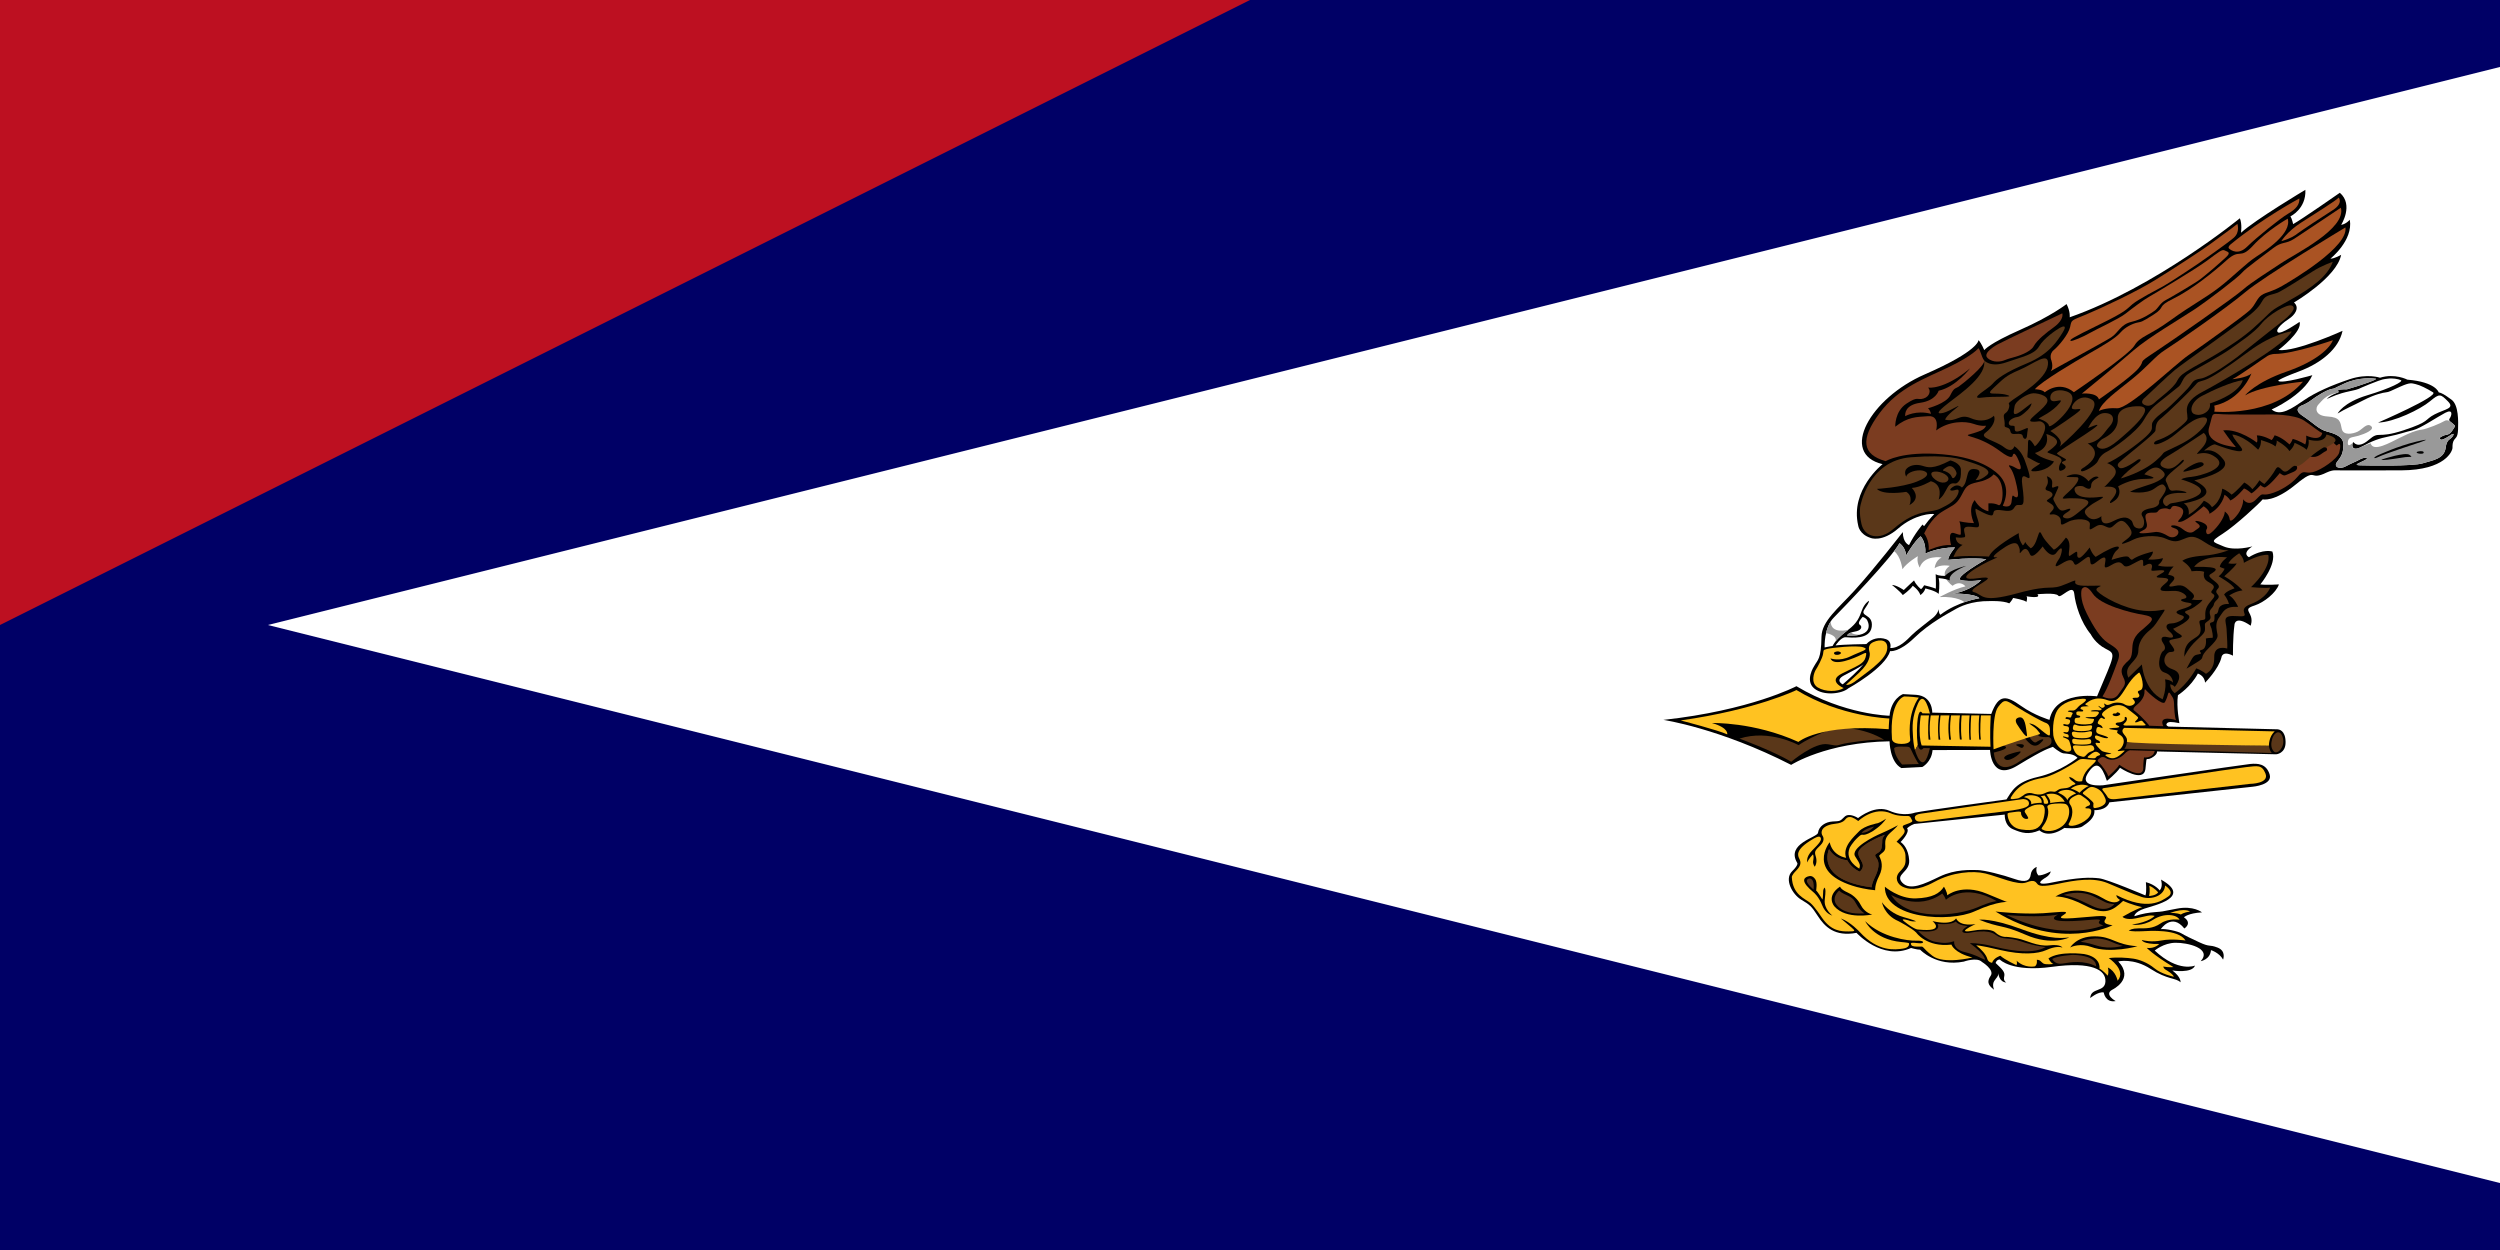<svg xmlns="http://www.w3.org/2000/svg" xmlns:xlink="http://www.w3.org/1999/xlink" width="300pt" height="150pt" viewBox="0 0 300 150"><g id="surface1"><path d="M0 0h3e2v150H0z" style="fill:#006;fill-opacity:1;stroke:none"/><path style="stroke:none;fill-rule:nonzero;fill:#bd1021;fill-opacity:1" d="M0 75 3e2.0V150zm0 0"/><path style="stroke:none;fill-rule:nonzero;fill:#fff;fill-opacity:1" d="M32.141 75 3e2 8.035V141.965"/><path style="stroke:none;fill-rule:nonzero;fill:#000;fill-opacity:1" d="M229.941 83.379C231.941 83.531 231.871 85.516 231.871 85.516L238.953 85.672C239.859 83.203 240.797 83.488 242.52 84.707 244.152 85.867 245.938 86.383 245.938 86.383 246.621 82.84 251.645 83.559 251.645 83.559 253.785 78.441 253.969 78.508 252.691 77.859 251.418 77.211 250.895 76.117 250.895 76.117 249.684 74.656 249.047 72.539 248.91 71.242 248.773 69.945 247.27 71.891 246.996 71.484 246.723 71.074 244.488 71.312 244.488 71.312 245.035 71.891 243.168 71.551 243.168 71.551 243.352 71.688 243.168 72.234 243.168 72.234 242.984 71.996 241.574 71.754 241.574 71.754 241.438 72.062 241.117 72.402 241.117 72.402 240.344 72.062 238.793 72.129 238.793 72.129 236.516 72.098 235.148 72.812 234.508 73.188 233.871 73.562 231.594 74.723 229.727 76.531 227.855 78.34 226.809 78.133 226.809 78.133 226.262 80.145 221.797 82.602 221.797 82.602 221.066 83.25 218.832 83.559 217.695 82.602 216.555 81.648 217.695 79.941 217.695 79.941 218.117 79.145 218.535 79.176 218.578 76.41 218.613 74.539 220.543 73.055 222.523 70.883 224.949 68.223 228.336 63.848 228.336 63.848 228.352 65.191 229.086 65.406 229.086 65.406 229.754 64.039 230.711 62.938 230.711 62.938 230.762 63.055 230.898 63.129 230.898 63.129 231.652 62.109 232.113 61.699 232.113 61.699 231.855 61.598 229.754 61.699 227.789 63.414 225.824 65.125 224.473 64.551 224.473 64.551 223.105 64.117 222.984 63.066 222.984 63.066 221.988 58.773 225.91 55.699 225.91 55.699 220.645 54.445 224.438 47.77 230.965 44.93 237.496 42.09 237.426 40.812 237.426 40.812 237.801 41.246 238.109 42.012 238.109 42.012 238.18 41.961 238.656 41.246 242.418 39.582 246.176 37.922 247.988 36.488 247.988 36.488 248.465 37.41 248.363 38.074 248.363 38.074 258.652 34.469 268.785 26.191 268.785 26.191 269.074 26.883 268.922 27.93 268.922 27.93 270.598 26.383 276.645 22.777 276.645 22.777 276.75 25.078 274.852 25.961 274.852 25.961 275.059 26.293 275.176 26.895 275.176 26.895 276.168 26.355 280.781 23.133 280.781 23.133 282.473 24.594 280.938 26.984 280.938 26.984 281.535 26.895 281.977 26.371 281.977 26.371 282.406 28.852 279.652 31.039 279.652 31.039 280.133 31.051 280.938 30.578 280.938 30.578 280.422 33.289 275.277 36.297 275.277 36.297 276.031 36.961 275.312 37.844 274.699 38.238 274.082 38.637 272.988 39.508 273.332 39.863 273.672 40.223 275.945 38.625 275.945 38.625 276.34 39.762 273.418 42 273.418 42 275.449 42.27 281.105 39.699 281.105 39.699 280.645 41.887 278.508 43.586 275.879 44.57 273.246 45.555 273.383 45.711 273.383 45.711 273.844 46.082 277.484 45.02 277.484 45.02 276.391 47.461 272.598 49.137 272.598 49.137 273.637 50.02 275.059 48.996 276.477 48.027 277.895 47.055 279.824 46.223 281.961 45.504 284.098 44.789 285.602 45.328 285.602 45.328 287.379 44.766 288.883 45.559 288.883 45.559 292.301 45.84 292.641 47.078 292.641 47.078 293.016 47.168 293.309 47.32 294.18 47.961 295.051 48.602 295 50.582 294.965 51.555 294.93 52.527 294.656 52.527 294.488 52.797 294.316 53.066 294.297 53.371 294.297 53.742 294.297 54.113 293.445 56.418 288.164 56.441 282.883 56.469 280.16 56.441 280.16 56.441 279.723 56.441 279.203 56.699 279.203 56.699 276.98 57.797 278.156 55.949 275.512 58.121 272.871 60.297 271.523 59.922 271.523 59.922 271.09 60.441 268.324 63.016 266.738 64.039 265.156 65.062 265.441 64.969 266.82 65.566 268.199 66.164 270.281 65.566 270.281 65.566 268.949 66.453 269.871 66.863 269.871 66.863 271.629 65.797 272.688 66.188 272.688 66.188 273.246 67.715 271.238 70.129 271.238 70.129c.777.102 2.234.0 2.234.0C273.121 71.16 271.66 72.293 270.59 72.645 269.52 72.992 269.715 73.129 270.031 73.777 270.352 74.426 270.078 75.082 270.078 75.082 268.211 73.785 268.141 74.945 268.141 74.945 267.926 76.48 267.957 78.68 267.957 78.68 266.637 78.016 266.57 78.902 266.57 78.902 266.227 80.301 264.609 81.922 264.609 81.922 264.539 81.051 263.742 80.828 263.742 80.828 262.898 82.449 261.352 83.422 261.352 83.422 261.145 84.82 261.531 86.781 261.531 86.781 260.531 86.578 260.164 86.594 260.008 86.832 259.848 87.07 260.234 87.191 260.234 87.191L273.289 87.516C273.473 87.531 274.246 87.617 274.27 89.031 274.293 90.449 273.133 90.516 273.133 90.516L258.844 90.176C258.844 90.176 258.914 90.566 258.16 90.961 257.41 91.352 257.66 90.516 257.453 92.273 257.25 94.031 254.402 92.137 254.402 92.137 253.945 92.82 252.828 93.707 252.828 93.707 252.191 91.777 251.531 91.184 250.504 92.852 249.48 94.523 252.352 94.234 252.352 94.234 252.352 94.234 269.121 91.762 270.031 91.676 270.941 91.59 271.945 91.641 272.355 92.922 272.766 94.199 270.328 94.406 270.328 94.406L253.125 96.281C252.762 97.305 251.324 97.219 251.324 97.219 251.438 98.191 250.414 98.805 249.891 99.164 249.363 99.523 247.727 99.352 247.727 99.352 245.719 100.715 244.738 99.641 244.738 99.641 243.441 100.203 242.621 99.965 241.551 99.504 240.48 99.043 240.57 97.75 240.57 97.75L229.711 98.875C229.199 99.055 228.848 99.395 228.848 99.395 229.234 99.887 228.07 101.039 228.07 101.039 228.395 101.262 229.02 101.887 229.102 103.242 229.195 104.68 227.352 104.918 228.273 105.918 229.195 106.914 230.879 106.09 232.762 105.188 234.641 104.285 236.484 104.402 237.289 104.406 238.09 104.414 240.332 104.977 241.723 105.469 243.117 105.961 243.594 105.668 243.688 104.953c.094-.719.719-.922.719-.922C244.234 104.734 244.613 105.047 244.613 105.047 245.148 105.086 246.09 104.562 246.09 104.562 246.004 105.078 245.32 105.406 245.32 105.406 243.953 106.32 245.832 105.98 245.832 105.98 249.574 105.215 250.91 105.289 251.883 105.395 252.855 105.496 257.453 107.453 257.453 107.453 257.625 106.992 257.504 105.855 257.504 105.855 258.684 106.172 259.164 106.852 259.164 106.852 259.605 106.367 259.316 105.547 259.316 105.547 263.109 107.672 258.531 108.629 257.316 109.039 256.105 109.449 256.121 109.945 256.121 109.945 257.129 109.625 257.832 109.512 258.668 109.449 259.504 109.383 259.215 109.434 261.215 109.039 263.215 108.641 264.238 109.484 264.238 109.484 262.566 109.574 262.07 110.074 262.07 110.074 263.129 110.805 262.121 111.418 262.121 111.418 260.598 109.5 259.301 111.496 259.301 111.496 259.82 111.418 261.352 111.738 261.785 112.012 262.125 112.227 262.914 112.613 263.898 113.066 265.285 113.707 265.027 113.297 266.102 113.707 267.18 114.117 266.77 115.152 266.77 115.152 266.309 114.309 265.316 114.016 265.316 114.016 265.23 115.152 264.086 115.344 264.086 115.344 265.488 113.785 262.461 113.105 261.043 113.133 259.625 113.156 258.566 114.066 258.566 114.066 261.418 116.738 263.402 115.867 263.402 115.867 263.043 116.84 260.684 116.457 260.684 116.457 261.777 117.289 261.66 117.875 261.66 117.875 261.078 117.312 260.121 117.594 258.07 116.266 256.02 114.934 254.191 115.371 254.191 115.371 256.191 117.508 253.457 118.773 253.457 118.773 252.449 119.348 253.883 120.129 253.883 120.129 252.617 120.359 252.449 119.094 252.449 119.094 251.781 118.965 250.824 119.77 250.824 119.77 250.895 118.465 252.602 119.117 252.652 117.762 252.703 116.406 251.062 115.359 246.227 116.023 241.391 116.688 239.973 115.141 239.973 115.141 239.562 115.152 239.477 115.562 239.477 115.562 240.281 116.328 240.641 116.648 240.504 117.188 240.367 117.723 240.758 117.902 240.758 117.902 239.871 117.852 239.801 116.789 239.801 116.789 239.785 117.227 239.598 117.266 239.305 117.723 239.016 118.184 239.289 118.773 239.289 118.773 238.914 118.441 238.23 118.043 238.879 117.098 239.379 116.367 237.836 115.434 237.836 115.434 237.238 114.82 235.648 115.395 235.648 115.395 232.352 116.047 230.418 113.965 230.418 113.965c-.375.0-1.094-.207-1.094-.207C225.84 115.32 222.781 111.941 222.781 111.941 220.148 112.441 218.953 111.176 218.148 109.934 217.348 108.695 217.191 108.59 216.133 107.953 215.074 107.312 214.082 105.504 215.055 104.551 215.906 103.719 215.656 103.527 215.656 103.527 214.289 101.227 218.094 100.488 218.16 99.938 218.262 99.137 219.055 98.629 219.91 98.578 220.766 98.523 220.766 98.602 221.328 98.027c.562-.578 1.641.141 1.641.141C223.191 98 225.07 96.543 226.746 97.297 228.422 98.051 229.805 97.516 229.805 97.516 230.984 97.258 240.777 95.93 240.777 95.93 241.406 94.98 241.852 93.844 244.551 93.23 247.254 92.617 249.305 90.941 249.305 90.941 248.824 90.43 248.023 90.453 247.613 90.402 247.203 90.352 246.348 89.621 246.348 89.621 245.852 89.84 245.598 89.734 242.059 91.887 238.895 93.809 238.805 89.992 238.805 89.992L231.906 90.008C231.789 91.465 230.676 92.039 230.676 92.039L228.164 92.168C226.762 91.426 226.746 88.957 226.746 88.957 219.16 89.074 214.938 91.785 214.938 91.785 206.34 87.383 199.609 86.387 199.609 86.387 210.051 85.25 215.57 82.344 215.57 82.344 221.328 85.797 226.746 85.887 226.746 85.887 226.953 83.805 228.352 83.293 228.352 83.293zm0 0"/><path style="stroke:none;fill-rule:nonzero;fill:#ffc221;fill-opacity:1" d="M217.527 100.703C215.344 101.984 215.738 102.684 215.93 103.074 216.125 103.477 216.145 103.859 215.555 104.457 214.961 105.055 215.02 105.262 215.02 105.262 215.109 107.383 216.613 107.832 217.238 108.352 217.762 108.789 218.652 110.152 218.652 110.152 219.77 111.758 220.953 111.773 221.832 111.773c.875.0.797-.074.352-.469C221.766 110.934 220.887 110.211 220.887 110.211 222.059 110.621 223.176 111.848 223.176 111.848 225.391 114.277 227.438 113.957 228.336 113.836 229.234 113.719 229.078 113.195 229.078 113.195 229.027 113.109 228.152 113.043 228.152 113.043c-3.324-.316-4.328-2.5-4.328-2.5C225.828 112.516 228.973 112.914 229.941 112.879 230.91 112.844 230.855 113.121 230.648 113.172 230.441 113.223 230.148 113.172 229.703 113.137 229.258 113.102 229.258 113.215 229.359 113.402 229.465 113.59 229.883 113.609 230.41 113.59 230.941 113.57 230.516 113.629 231.891 114.695 233.266 115.762 236.691 114.898 236.691 114.898 234.48 114.352 234.172 113.352 234.172 113.352 231.164 113.703 229.941 111.902 229.941 111.902 229.402 111.363 227.797 110.531 227.797 110.531 226.098 109.805 225.832 108.266 225.832 108.266 226.309 108.945 227.242 109.727 228.422 110.051 229.602 110.379 229.934 110.551 229.934 110.551 229.371 110.633 229.035 110.449 229.035 110.449 227.855 110.105 228.523 110.582 228.523 110.582 229.82 111.621 230.18 111.543 230.18 111.543 233.59 111.895 231.898 110.531 231.898 110.531 234.324 111.109 234.727 110.199 234.727 110.199 235.23 111.27 237.066 110.883 237.066 110.883 234.625 112.059 236.48 111.723 236.48 111.723 238.949 111.262 239.434 111.891 239.434 111.891 240.102 112.512 240.777 112.426 240.777 112.426 240.777 112.426 241.219 112.438 242.16 112.625 243.102 112.812 244.535 113.613 245.902 113.445 247.27 113.277 247.492 113.707 247.492 113.707 247.234 113.617 246.637 113.527 245.578 114 244.52 114.473 242.691 114.625 240.023 114 237.359 113.371 237.152 113.449 237.152 113.449 237.785 113.922 238.352 114.586 238.469 115.047 238.59 115.508 239.051 115.535 239.051 115.535 239.238 114.945 240.043 114.688 240.043 114.688 240.566 115.176 241.973 115.816 241.973 115.816c.152-.32.0-.547.0-.547C243 116.25 244.195 115.957 244.195 115.957 244.52 115.727 244.418 115.176 244.418 115.176 244.828 115.164 244.895 115.418 245.184 115.609 245.477 115.801 246.398 115.676 246.398 115.676 246.059 115.535 245.816 115.008 245.816 115.008 247.168 114.074 250.09 114.484 250.09 114.484 252.199 114.855 251.934 116.238 251.934 116.238 252.363 116.441 252.926 117.082 252.926 117.082 253.105 116.594 252.945 116.102 252.945 116.102 253.91 116.562 254.113 117.688 254.113 117.688 255.234 116.41 253.047 114.973 253.047 114.973 254.105 114.836 255.277 114.934 255.984 115.035 256.695 115.137 257.711 115.508 258.539 116.199 259.371 116.891 260.855 117.211 260.855 117.211 260.812 116.922 260.02 116.441 259.84 116.34 259.66 116.238 259.582 115.988 259.582 115.988 260.309 116.117 260.812 116.051 260.812 116.051 258.258 114.492 257.617 113.75 257.617 113.75 258.574 113.871 259.105 113.277 259.105 113.277 257.09 113.32 257.02 112.797 257.02 112.797 257.27 112.867 258.184 113.09 259.387 112.855 260.59 112.617 262.266 112.859 262.266 112.859 261.395 111.461 258.02 111.695 256.941 111.754 255.867 111.812 255.449 111.672 255.449 111.672 255.617 111.586 255.797 111.41 256.645 111.402 257.488 111.395 258.32 111.465 259.277 110.809 260.234 110.148 261.547 110.367 261.547 110.367 261.227 109.734 259.711 109.512 258.379 110.367 257.047 111.219 255.84 110.945 255.84 110.945 257.945 110.648 258.562 109.906 258.562 109.906 257.922 109.754 257.57 109.957 256.305 110.203 255.039 110.453 254.699 110.016 254.699 110.016 256.09 109.191 257.059 108.855 257.059 108.855 255.871 108.609 254.777 108.105 254.777 108.105 253.547 109.262 252.59 109.914 250.234 108.676 247.875 107.441 246.645 107.586 246.645 107.586 248.719 106.359 250.848 106.887 252.398 107.816 253.945 108.746 254.391 107.988 254.391 107.988 253.902 107.68 253.969 107.414 253.969 107.414 257.73 109.336 259.359 108.141 260.191 107.578 261.023 107.016 259.812 106.266 259.812 106.266 259.734 107.484 258.195 108.039 256.988 107.629 255.781 107.219 254.664 106.699 252.926 105.977 251.191 105.25 249.016 105.625 246.984 106.051 244.957 106.477 244.695 106.273 244.516 106.109 244.332 105.949 244.23 105.453 243.191 105.883 242.156 106.309 239.738 105.172 238.234 104.816 236.73 104.457 234.27 104.652 232.141 105.82 230.012 106.988 228.961 106.699 228.324 106.41 227.688 106.121 227.289 105.316 227.973 104.602 228.656 103.887 228.711 103.691 228.656 102.656 228.598 101.625 227.586 101.012 227.586 101.012 228.52 100.047 228.746 99.836 228.426 99.418 228.109 99 228.609 99.008 229.145 98.77 229.68 98.531 229.441 98.496 229.316 98.18 229.191 97.867 228.883 97.918 228.883 97.918 227.641 97.969 226.957 97.625 226.957 97.625 224.902 96.68 222.992 98.523 222.992 98.523 221.824 97.629 221.559 98.207 221.352 98.43 221.148 98.648 220.738 98.805 220.191 98.855c-.5.047-1.25.238-1.512.703C218.68 99.559 218.449 99.934 218.738 100.344 218.738 100.344 219.055 100.824 218.477 101.406 217.895 101.988 217.691 102.129 217.867 102.68 218.047 103.227 217.996 103.652 217.773 104.008 217.773 104.008 217.512 103.703 217.578 103.324 217.648 102.945 217.648 102.73 217.562 102.523c0 0-.574.562-.676.969C216.887 103.492 216.648 102.871 217.477 102.039 218.305 101.207 218.684 100.793 218.449 100.473 218.277 100.234 217.672 100.617 217.527 100.703zm0 0"/><path style="stroke:none;fill-rule:nonzero;fill:#000;fill-opacity:1" d="M219.883 109.871C219.883 109.871 218.844 109.078 218.969 107.98 219.098 106.879 219.074 106.742 218.961 106.512c0 0-.191.109-.184.539C218.781 107.449 218.727 107.867 218.688 107.945 218.688 107.945 218.148 107.031 217.934 106.863 217.934 106.863 218.117 105.906 217.82 105.496 217.523 105.09 217.238 105.062 216.898 105.191 216.426 105.367 216.07 105.805 217.652 107.102c0 0 .59.469 1 1.508C219.062 109.648 219.746 109.812 219.883 109.871zM225.02 106.828C225.02 106.828 224.941 106.207 225.5 105.105 226.059 104.004 225.723 103.188 225.598 102.914 225.473 102.641 225.395 102.742 225.961 102.27 226.652 101.688 225.691 100.953 226.832 99.934c0 0 .75-.645.922-.906C227.754 99.027 226.547 99.672 225.762 99.996 224.977 100.32 221.969 101.797 222.629 102.785 223.289 103.773 223.219 103.824 223.117 104.234 223.117 104.234 221.328 103.289 221.957 101.754c0 0 .281-.617 1.035-1.312C223.676 99.809 223.266 100.578 224.656 99.785 224.656 99.785 225.762 99.129 226.34 98.242 226.34 98.242 225.613 98.703 225.352 98.777 225.352 98.777 223.742 99.066 223.094 99.75 222.445 100.434 221.066 101.617 221.535 102.938 221.535 102.938 219.926 102.742 219.562 101.07 219.562 101.07 216.59 104.738 222.832 106.445c0 0 1.141.301 2.188.383zm0 0"/><path style="stroke:none;fill-rule:nonzero;fill:#ffc221;fill-opacity:1" d="M252.48 94.57C254.812 94.215 268.328 92.176 269.555 92.051 270.898 91.914 271.414 91.734 271.855 92.816 272.355 94.047 270.012 94.062 270.012 94.062L253.898 95.891C253.109 95.98 252.934 95.68 252.934 95.68 252.793 95.422 252.523 95.078 252.34 94.855c0 0-.215-.234.141-.285zm0 0"/><path style="stroke:none;fill-rule:nonzero;fill:#5a3719;fill-opacity:1" d="M219.484 101.898C219.484 101.898 217.738 105.57 224.594 106.477 224.594 106.477 224.609 106.066 224.883 105.492 225.156 104.918 225.754 103.754 225.191 102.996 224.625 102.242 225.652 102.641 225.805 101.656 225.961 100.668 225.703 100.809 226.184 100.172c0 0-2.156.781-2.977 1.727C222.387 102.844 224.32 103.562 223.176 104.598 223.176 104.598 222.219 104.25 221.652 103.215 221.652 103.215 220.32 103.242 219.484 101.898zm0 0"/><path style="stroke:none;fill-rule:nonzero;fill:#000;fill-opacity:1" d="M226.184 106.406C226.184 106.406 227.875 107.871 229.891 107.809 231.906 107.742 232.762 107.207 233.273 106.406 233.273 106.406 233.668 107.027 233.668 107.438 233.668 107.438 235.41 105.992 238.418 107.246 241.426 108.496 240.504 108.152 241.168 108.242 241.168 108.242 239.891 108.016 236.965 109.355 233.957 110.734 226.113 110.262 226.184 106.406zm0 0"/><path style="stroke:none;fill-rule:nonzero;fill:#5a3719;fill-opacity:1" d="M223.379 99.93C223.379 99.93 224.141 100.043 224.898 99.188 224.898 99.188 223.875 99.379 223.379 99.93zM217.633 106.746C217.633 106.746 216.219 105.633 217.125 105.418 217.125 105.418 217.77 105.312 217.633 106.746zm0 0"/><path style="stroke:none;fill-rule:nonzero;fill:#000;fill-opacity:1" d="M248.414 113.707C248.414 113.707 249.168 112.359 251.336 112.359 253.508 112.359 253.766 113.359 256.496 113.551c0 0-3.281.926-5.57.078C249.73 113.184 248.652 113.551 248.414 113.707zm0 0"/><path style="stroke:none;fill-rule:nonzero;fill:#5a3719;fill-opacity:1" d="M226.934 107.387C226.934 107.387 230.18 109.355 233.07 107.219 233.07 107.219 233.309 107.449 233.512 107.973c0 0 2.188-2.109 6.102.168C239.613 108.141 239.133 108.086 237.289 108.883 234.887 109.918 228.883 110.598 226.934 107.387zm0 0"/><path style="stroke:none;fill-rule:nonzero;fill:#000;fill-opacity:1" d="M239.461 109.383C239.461 109.383 242.57 109.742 245.203 109.586 246.82 109.488 248.57 109.195 247.695 109.742 246.824 110.289 247.254 110.34 250.977 109.996 254.703 109.648 250.945 110.699 253.508 111.031 253.508 111.031 247.293 114.203 239.461 109.383zm0 0"/><path style="stroke:none;fill-rule:nonzero;fill:#5a3719;fill-opacity:1" d="M247.629 107.398C247.629 107.398 249.457 106.734 251.148 107.527 252.84 108.32 252.586 108.383 253.711 108.5 253.711 108.5 252.926 109.625 251.062 108.715 249.199 107.809 248.707 107.633 247.629 107.398zM249.664 113.012C249.664 113.012 251.457 112.117 253.441 113.051 253.688 113.164 254.23 113.391 254.738 113.5c0 0-1.52.469-3.078-.012C251.016 113.285 250.5 113.129 249.664 113.012zM240.793 109.805c0 0 4 .367 6.168-.062C246.961 109.742 244.449 110.953 250.758 110.391 250.758 110.391 252.156 110.238 251.984 110.457 251.816 110.672 251.715 110.84 252.395 111.043 252.398 111.043 247.715 113.141 240.793 109.805zm0 0"/><path style="stroke:none;fill-rule:nonzero;fill:#000;fill-opacity:1" d="M220.816 106.406c0 0 .031.309.922.703C222.625 107.508 223.105 108.219 223.293 108.602 223.48 108.984 223.934 109.559 224.668 109.742 224.668 109.742 221.535 110.395 220.129 108.766 220.129 108.766 219.062 107.59 220.781 106.406"/><path style="stroke:none;fill-rule:nonzero;fill:#5a3719;fill-opacity:1" d="M245.492 113.641c0 0-1.246-.078-2.938-.664C240.863 112.387 240.418 112.887 239.461 112.168 238.504 111.453 236.574 111.902 236.215 111.953 235.855 112.004 234.828 111.953 236.109 111.121 236.109 111.121 235.086 111.094 234.691 110.582c0 0-.461.449-2.188.281.0.0.77 1.207-2.324.859C230.18 111.723 231.105 112.797 232.215 113.012 233.324 113.23 233.789 113.16 234.504 112.949 234.504 112.949 234.301 113.883 235.734 114.242 237.172 114.598 237.461 114.879 238.195 115.176 238.195 115.176 238.297 114.574 236.383 113.18 236.383 113.18 237.41 113.129 238.879 113.488 240.348 113.844 243.68 114.703 245.492 113.641zM246.27 115.074c0 0 .305.715 1.25.551C248.465 115.465 250.023 115.188 251.527 115.957c0 0 .254-1.281-2.766-1.371C248.762 114.586 246.871 114.688 246.27 115.074zm-25.566-8.215C220.703 106.859 219.539 107.816 220.594 108.809 221.555 109.719 223.043 109.637 223.754 109.609 223.754 109.609 223.328 109.367 222.953 108.805 222.578 108.242 222.562 107.863 221.773 107.5 220.953 107.125 220.855 107.027 220.703 106.859zM219.484 101.898C219.484 101.898 217.738 105.57 224.594 106.477 224.594 106.477 224.609 106.066 224.883 105.492 225.156 104.918 225.754 103.754 225.191 103 224.625 102.242 225.652 102.641 225.805 101.656 225.961 100.672 225.703 100.812 226.184 100.172c0 0-2.156.781-2.977 1.727C222.387 102.844 224.32 103.562 223.176 104.598 223.176 104.598 222.219 104.25 221.652 103.215 221.652 103.215 220.32 103.242 219.484 101.898zm0 0"/><path style="stroke:none;fill-rule:nonzero;fill:#000;fill-opacity:1" d="M237.496 110.367C237.496 110.367 238.93 110.137 242.586 111.504 246.246 112.875 247.766 112.527 248.312 112.492 248.312 112.492 246.25 113.566 243.055 112.16 240.23 110.918 240.043 111.391 237.496 110.367zm0 0"/><path style="stroke:none;fill-rule:nonzero;fill:#ffc221;fill-opacity:1" d="M260.387 109.547C260.387 109.547 261.223 109.52 261.711 109.746 261.711 109.746 262.027 109.477 262.793 109.395c0 0-.5-.504-2.406.152zM257.887 107.523C257.887 107.523 258.727 107.484 258.977 107.082 258.977 107.082 258.555 106.547 257.91 106.289 257.91 106.289 258.043 106.863 257.887 107.523zM229.789 98.176C229.789 98.176 229.633 97.766 230.504 97.641 231.375 97.512 242.77 95.887 242.77 95.887c0 0 .605.0.691.398C243.551 96.715 243.391 97.035 240.641 97.355 237.887 97.676 230.625 98.586 230.625 98.586 230.625 98.586 229.855 98.715 229.789 98.176zm0 0"/><path style="stroke:none;fill-rule:nonzero;fill:#ffc221;fill-opacity:1" d="M240.902 97.688c0 0 0 1.609 1.641 1.848C244.133 99.77 244.68 99.438 245.105 98.598 245.215 98.379 245.707 96.695 245 96.566 244.719 96.516 244.227 96.547 243.875 96.695 243.324 96.93 242.816 97.207 242.996 97.48 243.387 98.07 243.461 98.207 243.316 98.25 242.922 98.367 242.633 98.02 242.555 97.781 242.453 97.48 242.77 97.289 241.699 97.445 241.262 97.512 240.902 97.5 240.902 97.688zm0 0"/><path style="stroke:none;fill-rule:nonzero;fill:#ffc221;fill-opacity:1" d="M247.727 96.449C248.562 96.543 248.5 98.316 247.496 99.117 246.418 99.98 245.387 99.672 245.387 99.672 244.844 99.441 244.91 99.52 245.332 98.879 245.73 98.273 245.918 97.461 245.699 96.895 245.625 96.711 245.824 96.566 246.102 96.504c0 0 .758-.156 1.625-.055zm0 0"/><path style="stroke:none;fill-rule:nonzero;fill:#ffc221;fill-opacity:1" d="M248.453 96.602C248.453 96.602 249.055 97.355 248.305 98.742 248.305 98.742 247.977 99.152 248.715 99.094 249.457 99.035 251.109 98.242 250.938 97.227 250.938 97.227 250.883 96.977 250.449 97.004 250.016 97.031 250.367 96.766 250.551 96.715 250.734 96.664 251.297 96.453 249.832 95.512 249.832 95.512 249.59 95.293 249.309 95.383 249.086 95.453 248.305 95.773 248.305 96.227c0 .188.148.375.148.375zm0 0"/><path style="stroke:none;fill-rule:nonzero;fill:#ffc221;fill-opacity:1" d="M250.055 95.328C250.055 95.328 251.223 96.164 251.219 96.414 251.211 96.664 251.109 97 251.418 96.969 251.723 96.941 252.988 96.672 252.641 95.836 252.293 95 251.945 94.707 251.359 94.5 250.773 94.297 250.625 94.574 250.125 94.953 250.125 94.953 249.758 95.176 250.055 95.328zM243.738 96.508C243.738 96.508 243.934 95.887 242.883 95.656 242.883 95.656 243.328 95.289 244.215 95.488 245.098 95.68 245.004 96.262 244.996 96.34 244.996 96.34 244.309 96.312 243.738 96.508zM246.016 96.363C246.016 96.363 247.23 96.152 247.77 96.219 247.77 96.219 247.172 94.883 245.555 95.336 245.555 95.336 246.137 95.992 246.016 96.363zM248.098 96.031C248.098 96.031 248.098 95.621 249.125 95.215 249.125 95.215 248.625 94.742 247.93 94.785 247.133 94.84 246.973 95.129 246.973 95.129 246.973 95.129 247.84 95.43 248.098 96.031zM248.5 94.633C248.5 94.633 249.137 94.797 249.535 95.137 249.535 95.137 250.141 94.477 250.652 94.336 250.652 94.336 249.652 93.797 248.5 94.633zm0 0"/><path style="stroke:none;fill-rule:nonzero;fill:#5a3719;fill-opacity:1" d="M214.953 91.41C214.953 91.41 217.77 89.023 219.348 89.312 220.922 89.602 220.133 89.402 221.859 89.133 223.586 88.863 225.363 88.688 226.078 88.777 226.078 88.777 223.996 87.277 220.27 87.305 220.27 87.305 217.637 88.211 215.824 89.414c0 0-3.484-1.945-7.09-.781C208.734 88.633 212.648 90.055 214.953 91.41zm0 0"/><path style="stroke:none;fill-rule:nonzero;fill:#ffc221;fill-opacity:1" d="M244.887 95.543 245.355 95.461c0 0 .793.984.219.996C245.121 96.465 245.305 96.316 245.219 96.031 245.133 95.746 244.98 95.617 244.887 95.543zM241.348 95.617c0 0-.281.352.25.27C242.242 95.785 242.117 95.91 242.828 95.43 242.828 95.43 243.262 94.965 244.074 95.254 244.074 95.254 244.758 95.477 245.312 95.211 245.867 94.941 245.996 94.961 246.297 94.984 246.594 95.012 246.574 95.074 246.973 94.785 247.371 94.492 248.062 94.715 248.5 94.352 248.938 93.988 249.484 94.293 248.5 93.59c0 0-.203-.203-.188-.375.0.0.375.105.676.375C249.285 93.859 249.781 93.777 249.867 93.73 249.867 93.73 249.918 92.855 250.789 92.051 251.66 91.242 251.672 91.18 251.156 91.172 250.645 91.168 249.781 90.969 249.492 91.172 249.199 91.379 246.645 93.055 245.16 93.336 243.672 93.617 242.305 94.039 241.348 95.617zM201.676 86.453c0 0 4.562 1.176 5.59 1.672C207.266 88.125 207.508 87.359 205.434 86.762 205.434 86.762 210.473 86.609 215.805 89.031 215.805 89.031 218.371 86.828 226.645 87.508 226.645 87.508 226.66 86.777 226.719 86.219c0 0-5.812-.172-11.145-3.414C215.574 82.805 210.801 85.156 201.676 86.453zm25.359 2.203C226.719 83.992 228.504 83.574 228.504 83.574 228.504 83.574 229.348 83.578 230.262 83.719 230.262 83.719 228.848 85.398 229.223 88.734 229.223 88.734 229.371 89.27 228.176 89.27 226.996 89.27 227.035 88.656 227.035 88.656zm0 0"/><path style="stroke:none;fill-rule:nonzero;fill:#5a3719;fill-opacity:1" d="M228.254 91.742C228.254 91.742 227.391 90.855 227.297 89.832 227.297 89.832 227.273 89.57 228.152 89.594 229.031 89.621 229.145 89.512 229.359 90.02 229.57 90.516 230.125 91.562 230.262 91.684zm0 0"/><path style="stroke:none;fill-rule:nonzero;fill:#ffc221;fill-opacity:1" d="M230.129 89.414C230.051 88.805 230.02 88.285 230.031 87.641 230.09 85.039 230.52 85.273 230.691 85.598l.891.016C231.582 85.613 230.934 82.68 230.168 84.395 229.418 86.078 229.473 87.172 229.566 88.504 229.617 89.27 229.719 89.746 229.805 90.031zm0 0"/><path style="stroke:none;fill-rule:nonzero;fill:#5a3719;fill-opacity:1" d="M240.18 89.422C240.18 89.422 241.895 89.684 239.262 90.309 239.262 90.309 239.391 93.488 242.504 91.262c0 0 1.836-1.172 3.109-1.652.0.0.641-.219.562-.699C246.176 88.91 246.227 88.344 245.562 88.457 245.562 88.457 245.035 88.469 244.699 88.344 244.699 88.344 244.332 87.91 244.082 88.078 243.836 88.242 243.254 88.148 243.707 88.699 244.16 89.25 244.297 89.109 244.52 88.949 244.742 88.789 245.723 88.398 244.816 89.211 243.91 90.023 243.203 88.762 242.91 88.531zM231.582 89.781 230.82 89.766C230.82 89.766 230.41 90.379 230.129 89.414L229.805 90.031C229.805 90.031 230.75 93.445 231.582 89.781zm0 0"/><path style="stroke:none;fill-rule:nonzero;fill:#ffc221;fill-opacity:1" d="M230.5 85.844C230.5 85.844 230.113 88.074 230.602 89.457L238.863 89.609C238.863 89.609 238.758 88.008 238.887 85.844H237.711C237.711 85.844 237.551 87.641 237.699 88.75L237.508 88.754C237.508 88.754 237.359 87.199 237.52 85.844h-.969C236.551 85.844 236.391 87.504 236.516 88.766H236.332C236.332 88.766 236.195 87.309 236.355 85.844H235.398C235.398 85.844 235.223 87.348 235.41 88.746L235.184 88.742C235.184 88.742 234.988 87.215 235.195 85.844h-1.062C234.133 85.844 233.871 87.25 234.121 88.758H233.906C233.906 88.758 233.668 87.316 233.93 85.844H232.871C232.871 85.844 232.617 87.438 232.836 88.758H232.629C232.629 88.758 232.457 87.215 232.688 85.844H231.695C231.695 85.844 231.434 87.191 231.648 88.758H231.434C231.434 88.758 231.273 87.59 231.48 85.844zM239.227 89.918C239.227 89.918 238.996 85.875 239.773 84.836 240.551 83.797 240.707 84 242.027 84.836 243.352 85.672 245.059 86.574 245.332 86.68 245.605 86.781 245.992 86.883 245.992 87.617 245.992 88.348 246.129 88.57 244.992 87.648 244.82 87.512 244.289 87.023 243.902 86.902 242.883 86.574 244.148 87.129 244.512 87.648 244.82 88.09 245.059 88.043 244.262 88.246 243.465 88.453 240.707 89.371 239.227 89.918zm0 0"/><path style="stroke:none;fill-rule:nonzero;fill:#000;fill-opacity:1" d="M242.117 87.023C242.117 87.023 241.52 86.27 242.281 86.094 243.039 85.922 243.102 87.293 243.23 88.117 243.355 88.941 242.273 87.281 242.117 87.023zM241.008 90.547C241.008 90.547 240.117 90.871 240.699 91.16 241.281 91.449 242.922 90.086 242.359 90.176 241.793 90.266 241.008 90.547 241.008 90.547zM242.211 89.301C242.211 89.301 243 89.223 242.844 89.562 242.691 89.902 242.41 89.684 242.289 89.609 242.168 89.535 241.613 89.344 242.211 89.301zm0 0"/><path style="stroke:none;fill-rule:nonzero;fill:#ffc221;fill-opacity:1" d="M246.398 88.242C246.398 88.242 246.609 89.781 247.93 90.172c0 0 .766.188.605-.484.0.0-.133-.562-.238-.797C248.188 88.656 247.656 88.508 247.602 88.48 247.543 88.457 247.477 88.293 247.84 88.414 248.203 88.531 248.262 88.547 248.234 88.289 248.203 88.035 247.988 88.137 247.656 87.973 247.527 87.91 247.668 87.824 247.805 87.855 247.941 87.883 248.266 87.984 248.273 87.453 248.273 87.453 248.344 87.16 247.941 87.137 247.504 87.113 247.539 86.918 247.676 86.891 247.812 86.859 248.27 87.176 248.398 86.656 248.531 86.117 247.766 86.426 247.867 86.148 247.973 85.871 248.512 86.309 248.559 85.98 248.602 85.66 249.039 85.52 248.293 85.418 247.941 85.367 248.266 85.211 248.664 85.266 249.086 85.328 249.344 84.801 249.59 84.633 249.836 84.461 251.219 83.633 249.371 83.906 247.527 84.18 246.984 85.074 246.867 85.254 246.746 85.434 246.234 86.488 246.398 88.242zm0 0"/><path style="stroke:none;fill-rule:nonzero;fill:#ffc221;fill-opacity:1" d="M250.699 89.434C250.938 89.391 251.16 89.453 251.242 89.621 251.543 90.242 250.848 90.02 250.461 90.48 250.074 90.941 250.062 90.848 249.516 90.688 248.969 90.523 248.762 89.695 248.762 89.695 248.703 89.441 248.938 89.422 249.223 89.453c0 0 .906.094 1.477-.02zm-2-.328C248.699 89.105 248.738 89.289 249.051 89.316 249.363 89.34 250.273 89.422 250.816 89.246c0 0 .199-.039.109-.391C250.926 88.855 250.918 88.625 250.43 88.719 249.945 88.809 249.238 88.719 249.004 88.668 248.77 88.617 248.578 88.672 248.699 89.105zM248.625 87.988c0 0-.016.484.473.547C249.59 88.602 250.199 88.598 250.453 88.547 250.645 88.508 250.996 88.438 251.023 88.152 251.051 87.867 251.133 87.652 250.527 87.805 249.926 87.953 249.195 87.855 249.121 87.836 249.047 87.82 248.637 87.695 248.625 87.988zM248.848 87.008C248.848 87.008 248.727 87.227 248.746 87.441 248.762 87.656 249.117 87.727 249.754 87.734 250.391 87.742 250.961 87.648 251 87.438 251.039 87.223 251.195 86.977 250.695 87.055 250.191 87.129 249.559 87.152 249.309 87.051 249.059 86.945 248.891 86.91 248.848 87.008zm0 0"/><path style="stroke:none;fill-rule:nonzero;fill:#5a3719;fill-opacity:1" d="M272.27 89.48C272.27 89.48 272.262 89.922 272.613 90.363L254.906 89.852C254.906 89.852 255.164 89.691 255.23 89.004zm0 0"/><path style="stroke:none;fill-rule:nonzero;fill:#ffc221;fill-opacity:1" d="M248.988 86.273C248.988 86.273 248.836 86.719 249.156 86.809 249.473 86.898 250.02 86.996 250.746 86.883 250.746 86.883 251.109 86.906 251.234 86.52 251.359 86.133 251.348 86.352 250.316 86.145 250.316 86.145 249.992 86.051 250.934 86.047 250.934 86.047 251.457 86.062 251.535 85.973 251.617 85.887 252.312 85.336 251.41 85.367c-.898.035-.453-.156.0-.156C251.867 85.211 252.008 85.305 252.156 85.16 252.305 85.016 252.168 85.113 251.922 84.867 251.68 84.617 251.852 84.691 252.027 84.828 252.203 84.965 252.312 85.008 252.512 84.832 252.711 84.656 252.355 84.402 252.512 84.43 252.664 84.461 252.738 84.754 253.32 84.473 253.898 84.191 254.688 84.336 254.898 84.496 255.113 84.656 255.719 84.859 256.086 84.484 256.457 84.105 255.652 83.801 255.992 83.746 256.336 83.695 256.574 83.816 256.711 83.543 256.848 83.27 256.184 83.008 256.824 82.832 257.465 82.66 256.926 80.863 256.703 80.699c0 0-.719.422-1.504 1.691C254.414 83.664 253.953 84.406 252.883 84.016 251.344 83.453 250.555 84.262 250.316 84.41 249.945 84.637 251.09 84.746 250.422 84.758 249.758 84.77 249.758 84.828 249.688 84.93 249.621 85.035 249.68 85.125 249.801 85.129 249.918 85.137 250.176 85.391 249.766 85.379 249.355 85.367 249.062 85.301 249.184 85.738c0 0 .008.094.25.121C249.672 85.883 249.758 86.133 249.312 86.133 249.027 86.133 249 86.246 248.988 86.273zM250.629 90.715C250.629 90.715 250.312 90.938 250.746 90.961 251.184 90.988 251.414 91.07 251.551 90.836 251.688 90.605 252.277 90.699 251.883 90.375 251.492 90.047 251.227 90.234 250.629 90.715zm0 0"/><path style="stroke:none;fill-rule:nonzero;fill:#ffc221;fill-opacity:1" d="M252.457 85.387C252.457 85.387 253.93 84 255.164 84.938 256.395 85.879 256.516 86.02 256.531 86.039 256.551 86.059 256.676 86.16 256.344 86.453 256.012 86.75 256.336 86.742 256.703 86.562 257.07 86.383 257.094 86.551 257.273 86.75 257.453 86.945 257.695 87.062 257.125 87.066 256.559 87.074 255.336 87.066 255.336 87.066 255.336 87.066 254.508 87.137 254.926 86.801 255.344 86.461 255.285 86.059 255.07 86.031 254.855 86.008 255.055 86.238 254.926 86.398 254.797 86.555 254.508 86.703 254.215 86.699 253.926 86.691 253.668 86.906 254.129 87.074 254.594 87.242 254.078 87.352 253.84 87.344 253.602 87.336 252.449 87.434 253.617 87.574 254.789 87.715 253.512 87.68 254.371 88.172 255.316 88.711 254.637 89.863 254.277 89.965 254.277 89.965 253.883 90.18 254.379 90.121 254.875 90.062 255.148 89.992 254.797 90.258 254.445 90.527 253.746 91.422 252.773 90.738 252.773 90.738 252.328 90.527 253.121 90.488 253.918 90.453 252.473 90.281 252.234 90.121 251.996 89.957 251.082 89.023 251.652 89.141 252.227 89.254 252.02 88.922 251.68 88.801 251.336 88.68 251.27 88.156 251.652 88.27 252.039 88.387 252.492 88.602 252.797 88.586 253.105 88.57 253.02 88.441 252.363 88.238 251.703 88.035 251.43 88.004 251.586 87.445 251.738 86.891 252.457 87.664 252.285 87.246 252.113 86.832 251.492 87.035 251.824 86.488 252.156 85.938 252.234 86.172 252.387 86.242 252.543 86.312 252.789 86.262 252.355 85.938 252.082 85.73 252.379 85.453 252.457 85.387zm0 0"/><path style="stroke:none;fill-rule:nonzero;fill:#000;fill-opacity:1" d="M253.516 85.77C253.516 85.77 253.508 85.586 253.773 85.617 254.035 85.648 253.969 85.52 254.047 85.48 254.121 85.441 254.785 85.68 254.164 85.902 253.938 85.988 253.574 85.926 253.516 85.77zm0 0"/><path style="stroke:none;fill-rule:nonzero;fill:#ffc221;fill-opacity:1" d="M254.926 87.344c0 0-.5.254-.047.777C255.262 88.566 255.262 88.707 255.23 89.004 255.195 89.301 272.27 89.48 272.27 89.48 272.27 89.48 272.242 88.383 272.973 87.766c0 0-9.332-.219-18.047-.422zm0 0"/><path style="stroke:none;fill-rule:nonzero;fill:#5a3719;fill-opacity:1" d="M272.562 89.18C272.562 89.18 272.633 88.254 273.145 87.945 273.426 87.777 273.797 87.875 273.961 88.621 274.191 89.684 273.293 90.586 272.875 90.184 272.477 89.797 272.562 89.18 272.562 89.18zm0 0"/><path style="stroke:none;fill-rule:nonzero;fill:#7b3c20;fill-opacity:1" d="M252.996 93.168C252.996 93.168 254.133 92.203 254.305 91.766 254.305 91.766 257.379 93.945 257.191 91.945 257.191 91.945 257.199 91.41 257.285 90.898c0 0 1.113.109 1.281-.781L255.695 90.035C255.695 90.035 255.398 89.969 254.953 90.449 254.508 90.93 253.594 91.453 252.738 90.996c0 0-.355-.309-.719-.047C251.652 91.211 251.637 91.289 251.938 91.57 252.234 91.852 252.875 92.715 252.996 93.168zM259.602 87.148 257.918 87.086C257.918 87.086 257.301 86.223 256.105 85.262 256.105 85.262 255.758 85.109 256.43 84.574 257.105 84.035 257.301 83.461 257.328 83.199 257.355 82.938 257.285 82.527 257.543 82.84 257.797 83.152 259.543 84.727 259.789 84.258 260.035 83.793 260.078 83.574 260.121 83.434 260.164 83.293 260.227 82.859 260.473 83.312 260.719 83.766 260.891 83.652 260.898 84.828 260.898 84.828 260.941 85.992 261.121 86.414 261.121 86.414 258.918 85.707 259.602 87.148zM252.297 83.57C252.297 83.57 253.578 84.285 254.211 83.312 254.84 82.34 255.27 82.188 254.789 81.254 254.312 80.32 254.805 79.887 255.164 79.5 255.523 79.117 255.832 79.18 255.883 77.699 255.934 76.215 256.961 75.715 257.422 75.254 257.883 74.793 259.047 74.09 257.285 73.797 255.523 73.504 252.039 72.594 251.133 71.238 250.227 69.883 249.816 70.688 249.801 70.738 249.785 70.789 249.492 71.789 250.398 73.594 251.305 75.395 252.074 76.555 252.945 77.141 253.816 77.723 254.602 78.043 254.156 79.246 253.715 80.449 252.945 82.598 252.297 83.57zm0 0"/><path style="stroke:none;fill-rule:nonzero;fill:#5a3719;fill-opacity:1" d="M257.027 79.734C257.027 79.734 257.25 82.816 259.508 83.918 259.508 83.918 260.02 82.715 259.812 81.523 259.812 81.523 260.547 81.59 260.754 81.922 260.754 81.922 260.789 81.027 259.727 80.699 258.668 80.375 259.18 78.367 259.559 78.137 259.934 77.906 259.812 77.504 259.559 77.141 259.301 76.781 259.23 76.23 260.121 76.461 261.008 76.691 260.871 76.219 260.344 75.781 259.812 75.348 259.832 74.809 260.582 74.809 261.336 74.809 262.582 74.082 261.828 73.852 261.078 73.621 260.84 73.379 261.863 73.082 262.891 72.789 263.387 72.418 262.617 72.328 261.848 72.238 261.336 71.969 262.086 71.844 262.836 71.715 261.949 70.949 261.078 70.91 260.207 70.871 258.328 71.23 259.812 70.039 261.301 68.852 257.676 69.719 259.164 68.938 260.652 68.16 258.668 68.504 258.395 68.492 258.121 68.48 258.125 68.492 258.227 68.094 258.328 67.699 258.02 67.52 257.59 67.762 257.164 68.004 257.164 68.004 257.18 67.457 257.199 66.906 256.668 67.316 256.344 67.457 256.02 67.598 255.199 68.211 254.875 67.879 254.551 67.547 254.363 67.199 253.352 67.812 252.344 68.426 252.586 67.879 252.602 67.609 252.617 67.34 252.996 66.277 251.609 67.418 250.227 68.555 251.355 66.188 250.262 66.996 249.168 67.801 249.047 67.941 248.875 67.582 248.707 67.227 248.5 66.93 247.293 67.699 246.09 68.465 246.98 67.238 247.148 66.969 247.32 66.699 247.832 64.961 246.773 66.316 246.773 66.316 246.262 67.262 245.117 65.574 245.117 65.574 243.902 67.254 243.594 66.508 243.289 65.766 242.98 65.691 242.586 66.176 242.195 66.664 242.484 66.152 242.312 65.742 242.145 65.332 242.039 64.578 240.023 66.047 238.008 67.52 240.723 66.445 239.188 67.109 237.648 67.773 233.941 69.871 237.34 69.387 240.742 68.902 235.684 70.719 236.863 71.051 238.043 71.383 237.664 72.406 242.09 71.191 246.52 69.977 245.801 71 248.055 70.027 250.312 69.055 247.543 70.359 250.566 70.293c3.027-.062.516.016 1.094.641C252.242 71.562 254.805 73.043 257.199 73.289 259.59 73.531 260.172 72.637 259.488 73.672 258.805 74.707 258.566 75.105 258.156 75.461 257.746 75.82 256.617 76.641 256.602 78.07 256.582 79.504 254.719 79.734 255.402 81.32 255.406 81.32 256.465 80.297 257.027 79.734zm0 0"/><path style="stroke:none;fill-rule:nonzero;fill:#5a3719;fill-opacity:1" d="M260.965 83.18C260.965 83.18 260.418 82.797 260.43 82.113 260.43 82.113 260.816 82.184 260.965 82.43 260.965 82.43 262.344 80.871 260.695 80.309 259.051 79.746 259.871 78.254 260.43 78.242 260.988 78.234 261.082 78.082 260.613 77.461c-.469-.625-.438-.648.5-.812C262.047 76.488 261.918 76.293 261.504 76.062 261.09 75.832 260.77 75.457 260.77 75.457 260.77 75.457 263.414 74.305 262.559 73.777 261.703 73.246 262.559 73.383 263.32 72.84 264.086 72.293 264.188 72.191 264.301 71.977 264.301 71.977 263.547 72.055 262.988 71.941c0 0 .66-.324.0-.859C262.332 70.543 262.059 70.059 261.008 70.305 259.961 70.551 260.301 70.203 260.715 69.77 261.121 69.332 260.93 69.086 260.188 68.977c0 0 .094-.445.652-1C260.84 67.977 259.414 68.078 258.938 67.832c0 0 .566-.391.613-.859C259.551 66.973 258.766 67.227 257.773 67.133 257.773 67.133 258.355 66.629 258.355 66.188 258.355 66.188 256.633 66.57 255.836 67.176 255.836 67.176 255.664 67.141 255.531 66.953 255.395 66.766 255.289 66.578 253.387 67.184c0 0 .219-.844.672-1.184C254.516 65.656 254.445 64.977 251.484 66.824 251.484 66.824 251.086 66.586 250.758 65.699 250.758 65.699 250.117 66.605 249.629 66.91c0 0-.41.172-.359-.402C249.32 65.93 248.98 66.34 248.672 66.508 248.363 66.672 248.156 67.082 248.312 65.918 248.465 64.754 247.902 64.512 247.902 64.512c0 0-.922 1.305-1.453 1.445C246.449 65.957 245.477 65.008 245.133 64.383 244.793 63.758 244.793 63.527 244.449 64.613 244.109 65.699 243.68 65.789 243.68 65.789c0 0-.578-.5-.648-.766C243.031 65.023 242.93 65.316 242.742 65.445 242.742 65.445 242.227 64.844 242.246 63.973 242.246 63.973 239.066 65.727 238.676 66.789 238.676 66.789 235.668 66.609 234.418 66.84 234.418 66.84 234.727 65.867 235.512 65.379 235.512 65.379 234.727 65.293 234.691 64.484 234.691 64.484 235.324 64.574 235.719 64.473 236.109 64.371 235.172 63.23 236.16 63.207 237.152 63.18 237.785 63.68 237.34 62.363 236.898 61.043 237.102 61.043 237.102 61.043 237.102 61.043 238.828 62.066 239.102 61.812 239.375 61.555 238.879 61.008 240.418 61.262 241.957 61.52 241.527 60.637 242.125 60.598 242.723 60.559 243.051 60.98 242.672 58.191 242.297 55.406 244.535 59.574 243.016 55.367 243.016 55.367 242.629 54.094 241.715 53.551c0 0-.203.918-1.238.109C239.441 52.848 237.41 52.559 238.266 51.918 239.117 51.281 239.52 50.422 239.273 49.887 239.273 49.887 238.266 50.938 236.512 50.188 235.129 49.59 234.836 50.684 233.418 50.363 233.418 50.363 233.445 50 234.641 49.059 235.836 48.121 233.949 49.375 233.207 49.539 232.461 49.707 232.25 49.57 233.82 48.355 235.395 47.141 238.504 44.992 238.074 43.227 238.074 43.227 238.812 44.16 240.742 43.484 242.672 42.805 244.109 42.562 244.691 41.566 245.27 40.566 246.793 39.559 247.184 39.34 247.578 39.121 248.109 38.969 247.508 39.914 246.91 40.863 245.938 42.484 243.27 43.586 240.605 44.688 239.578 45.492 239.102 46.066 238.621 46.645 236.195 47.934 237.77 47.719 239.34 47.5 242.074 47.754 240.793 47.383 239.512 47.012 238.059 47.613 239.238 46.539 240.418 45.465 240.621 45.109 242.332 44.391 244.039 43.676 245.938 42.039 245.75 43.777 245.562 45.516 242.383 47.371 241.598 47.934 240.812 48.496 241.102 48.406 241.117 48.637 241.137 48.867 241 49.34 240.672 49.559 240.348 49.777 240.453 50.02 240.535 50.504 240.621 50.992 240.453 51.184 240.691 51.258 240.93 51.336 241.168 51.375 241.238 51.719 241.305 52.066 241.484 52.109 241.945 52.07 242.41 52.031 242.699 52.078 242.734 52.348c.031.266.469.633.52-.188C243.305 51.344 243.605 51.184 242.766 51.559 241.93 51.938 241.75 51.805 241.77 51.414 241.785 51.023 241.691 51.113 241.34 51.082 240.988 51.047 240.871 50.555 241.496 50.23 242.117 49.902 242.109 50.234 242.887 49.59 243.664 48.945 243.664 48.766 243.785 48.465 243.902 48.164 242.672 49.34 242.086 49.609 241.496 49.879 241.648 49.426 241.75 48.754 241.852 48.082 243.324 47.203 244 47.191 244.672 47.18 246.195 47.574 245.535 48.496 244.879 49.418 243.016 50.512 243.82 50.594 244.621 50.676 244.75 50.363 245.211 50.773 245.672 51.184 245.246 52.016 245.031 52.457 244.82 52.898 244.375 53.453 244.18 53.555 244.18 53.555 243.332 52.047 243.359 53.242 243.383 54.438 243.18 54.867 243.359 54.91 243.535 54.957 244.477 55.582 244.777 55.594 245.074 55.609 243.152 56.496 243.957 56.555 244.758 56.613 246.031 56.203 246.477 55.371 246.477 55.371 244.844 54.977 244.188 54.359c0 0 1.906-.445 1.375-2.281.0.0 1.898.52 1.078 1.375C245.82 54.309 245.324 54.184 246.031 54.426 246.742 54.668 247.094 54.871 247.094 54.871c0 0 .484.246.203.641C247.016 55.91 247.008 56.512 247.246 56.496 247.484 56.484 248.289 56.113 247.613 55.703 246.938 55.297 248.383 55.367 247.766 55.02 247.152 54.676 246.988 54.59 246.828 54.426 246.664 54.258 254.551 49.637 250.57 51.367 250.57 51.367 251.398 49.57 252.559 49.566 253.723 49.559 253.809 50.48 253.148 51.176 252.492 51.875 252.066 52.961 250.52 53.215 250.52 53.215 252.727 54.301 250.117 56.07 250.117 56.07 249.551 56.336 249.754 56.531 249.961 56.73 251.508 55.852 251.727 55.355 251.941 54.863 252.273 54.477 252.863 54.188 253.457 53.898 256.375 51.91 257.25 50.41 258.129 48.91 258.367 48.859 260.078 47.484 261.785 46.113 261.488 46.387 261.707 46.055 261.922 45.723 262.016 45.176 262.801 44.73 263.586 44.289 266.641 42.59 267.598 41.902 268.555 41.211 270.512 39.941 271.355 38.863 272.199 37.789 274.469 36.418 275.035 36.672 275.602 36.93 274.98 37.73 273.645 38.746 272.312 39.762 269.008 42.43 268.473 42.84 267.938 43.246 265.137 45.293 264.086 45.43 263.039 45.566 263.152 45.934 262.527 46.617 261.898 47.297 260.453 48.73 259.965 49.125 259.473 49.516 258.312 50.316 258.242 50.879 258.176 51.441 258.449 51.512 257.516 52.391 256.578 53.266 253.844 55.254 252.855 55.57 252.855 55.57 254.609 56.148 253.559 57.336 252.512 58.52 252.582 58.348 252.5 58.426 252.5 58.426 255.164 58.035 253.273 60.105 253.273 60.105 252.91 60.703 253.754 60.082 254.656 59.414 254.266 58.504 254.164 58.375 254.164 58.375 255.578 57.496 257.207 57.473 258.836 57.445 258.777 57.336 257.32 56.918 257.32 56.918 258.355 55.656 259.234 56.277 260.109 56.898 259.828 57.258 258.902 57.754 257.98 58.246 256.613 58.453 255.602 59.016 255.602 59.016 257.523 59.391 258.562 58.605 259.598 57.82 259.645 58.215 259.781 58.348 259.918 58.484 260.031 58.742 259.574 59.398 259.121 60.055 259.074 60.09 259.098 60.234 259.121 60.379 259.062 60.832 258.129 60.984 257.195 61.137 256.773 61.531 257.094 61.973 257.41 62.418 257.422 63.516 256.625 63.414 255.828 63.312 256.043 62.68 255.734 62.434 255.43 62.188 254.996 61.801 253.605 62.527 252.215 63.254 252.102 62.391 252.172 61.938 252.172 61.938 251.27 62.723 250.52 62 249.766 61.273 250.449 60.992 250.883 60.625 251.316 60.258 253.082 59.492 252.023 59.629 250.961 59.766 249.379 59.832 249.016 59.016 248.648 58.195 249.801 58.289 249.984 58.367 250.164 58.441 250.918 59.047 250.941 58.254 250.961 57.461 252.137 57.379 251.738 57.215 251.34 57.055 250.781 57.555 250.621 57.754 250.621 57.754 249.801 56.609 248.48 56.984 247.156 57.359 248.898 57.207 249.254 57.266 249.605 57.324 249.402 57.984 248.215 59.047 247.031 60.113 247.566 59.789 248.445 59.789 249.32 59.789 251.477 59.801 250.223 60.824 248.969 61.844 248.469 62.355 247.816 62.18 247.168 62 247.898 61.574 248.184 61.395 248.469 61.215 248.637 60.898 248.023 61.129 247.406 61.359 247.191 61.402 246.699 60.531 246.211 59.664 246.418 59.918 246.621 59.348 246.828 58.777 247.305 58.172 246.734 58.383 246.164 58.598 246.223 58.613 246.27 57.957 246.312 57.301 245.617 57.156 245.617 57.156 245.617 57.156 245.891 57.812 245.641 58.23 245.391 58.648 245.379 58.793 245.789 58.902 246.199 59.016 246.586 59.363 246.027 59.746 245.469 60.133 245.539 60.082 245.891 60.309 246.246 60.539 246.758 60.805 246.211 61.344 245.664 61.879 246.121 61.719 246.395 61.719 246.668 61.719 247.285 61.949 247.297 62.477 247.305 63.004 247.258 63.133 248.148 62.637 249.035 62.145 250.812 62.203 250.789 62.895 250.77 63.586 250.562 63.754 251.508 63.168 252.453 62.578 252.875 63.723 253.523 63.168 254.176 62.613 254.586 62.074 255.336 63.023 256.09 63.969 255.855 64.254 254.938 64.922 254.023 65.594 255.383 65.078 256.078 64.719 256.773 64.359 258.719 64.121 259.836 64.617 260.953 65.113 261.273 65 262.094 64.66 262.914 64.316 263.336 64.242 264.578 65.07 265.816 65.895 266.785 66.051 267.438 66.031 267.438 66.031 266.059 66.57 264.508 66.672 262.957 66.773 262.184 67.062 261.875 67.301 261.875 67.301 262.809 67.867 262.992 68.555 262.992 68.555 264.008 68.418 264.508 68.625 264.508 68.625 264.246 69.355 264.871 69.75 265.5 70.141 265.934 70.285 265.465 70.824 265 71.359 266.184 71.133 265.512 71.891 264.84 72.648 264.656 73.031 264.633 73.645 264.609 74.262 264.781 74.355 264.18 74.414 263.574 74.473 264.281 75.148 264.008 75.949 263.734 76.75 262.047 76.664 262.117 78.812c0 0 .465-1.047 1.469-1.969C264.59 75.922 264.621 75.836 264.598 75.281 264.578 74.73 264.531 74.855 265.066 74.438 265.602 74.02 264.828 73.629 265.363 73.031 265.898 72.434 265.43 72.555 266.059 71.949 266.684 71.344 265.512 71.266 266.148 70.645 266.785 70.023 264.609 69.312 265.238 68.914 265.863 68.512 266.945 67.957 263.301 68.02 263.301 68.02 264.18 66.57 267.254 66.883 267.254 66.883 266.445 67.457 266.375 68.02 266.375 68.02 266.73 68.195 266.945 68.25 266.945 68.25 266.828 68.66 266.242 69.16 266.242 69.16 267.871 70.074 268.133 70.609 268.133 70.609 267.141 70.918 266.891 71.352 266.891 71.352 267.324 71.848 267.473 72.484 267.473 72.484 266.367 72.348 266.219 73.176 266.07 74.004 265.738 73.441 265.738 73.926 265.738 74.414 265.773 74.609 265.387 74.688 265 74.762 265.316 75.172 265.387 75.445 265.453 75.719 265.582 76.34 265.523 76.535 265.523 76.535 264.965 76.543 264.703 76.621c0 0 .172 1.188-.488 1.355C263.551 78.148 264.566 78.387 263.859 78.516 263.152 78.641 263.246 78.684 262.379 80.238 262.379 80.238 263.121 79.82 263.883 79.316 264.645 78.812 263.824 78.965 265.09 77.723 266.355 76.477 266.129 76.383 266.023 75.75 265.922 75.121 265.898 74.609 266.355 74.012 266.809 73.414 266.957 72.734 268.578 72.82 268.578 72.82 268.098 71.742 267.504 71.461 267.504 71.461 268.281 70.926 269.102 70.848c0 0-.719-.859-2.188-1.695C266.914 69.152 268.121 68.113 268.406 67.617 268.406 67.617 267.848 67.703 267.402 67.602 267.402 67.602 267.613 67.102 268.703 66.391c0 0 .578.562.559 1.148C269.262 67.539 271.129 66.465 272.188 66.586 272.188 66.586 272.723 67.934 270.125 70.457 270.125 70.457 271.73 70.609 272.414 70.516 272.414 70.516 272.027 71.762 270.082 72.496 268.133 73.227 270.5 74.086 268.508 73.938 266.516 73.785 267.129 74.473 267.188 75.488 267.242 76.504 267.312 77.543 267.266 77.824 267.266 77.824 265.672 77.305 265.707 78.848 265.738 80.391 264.887 80.715 264.715 80.859 264.715 80.859 264.25 80.445 263.551 80.203 263.551 80.203 262.562 82.082 260.965 83.18zm0 0"/><path style="stroke:none;fill-rule:nonzero;fill:#7b3c20;fill-opacity:1" d="M258.684 63.836c0 0 .547-.09 1.469.484C261.078 64.895 261.98 63.707 260.957 63.398 259.93 63.094 260.973 62.734 261.898 63.477 262.82 64.219 263.18 63.848 263.52 63.59 263.863 63.336 264.273 63.195 263.641 62.758 263.008 62.324 264.066 62.531 264.547 62.836 265.023 63.145 264.836 63.465 264.77 63.555 264.699 63.645 264.648 64.641 265.59 63.707 266.527 62.773 266.988 61.84 266.973 61.379 266.973 61.379 267.484 61.699 267.555 62.285 267.621 62.875 268.34 61.969 268.578 61.648 268.816 61.328 269.227 60.52 269.176 59.914 269.176 59.914 269.809 60.891 270.75 59.914 271.688 58.934 271.277 59.551 272.406 59.254 273.535 58.961 274.953 58.129 275.723 57.195 276.492 56.262 276.543 56.891 277.535 56.66 278.523 56.43 280.523 55.047 280.711 54.293 280.902 53.539 280.867 53.078 280.574 53.332 280.285 53.59 280.406 53.383 279.977 53.117 279.551 52.848 278.918 53.461 278.918 53.461 278.918 53.461 279.551 53.945 279.07 54.152 278.594 54.355 278.133 55.035 277.227 54.777 276.32 54.523 275.379 55.609 275.379 55.609 275.379 55.609 276.168 56.262 275.105 56.672 274.047 57.082 274.219 57.223 273.57 56.773 273.57 56.773 272.441 58.207 271.793 58.5 271.793 58.5 271.484 58.473 271.277 58.207c0 0-.734.828-1.109.996C270.168 59.203 269.707 58.758 269.281 58.613c0 0-.891 1.102-1.641 1.449C267.641 60.062 267.418 59.652 266.938 59.371c0 0-.234 1.438-1.812 2.289C265.125 61.66 265.23 61.277 264.441 60.75 264.441 60.75 262.496 62.441 261.727 62.605 260.957 62.773 261.676 62.246 261.777 62.031 261.879 61.812 262.359 61.098 261.418 60.801 260.48 60.508 260.633 61.008 260.426 61.098 260.223 61.188 260.203 60.93 259.574 61.02 258.941 61.109 259.043 61.391 258.77 61.492 258.496 61.594 257.402 61.312 257.453 62.043 257.504 62.773 258.02 63.27 257.062 63.691 256.102 64.117 257.418 64.027 258.684 63.836zm0 0"/><path style="stroke:none;fill-rule:nonzero;fill:#5a3719;fill-opacity:1" d="M262.633 61.777C262.633 61.777 262.855 60.855 262.051 60.406 262.051 60.406 267.211 59.613 263.316 57.645 263.316 57.645 267.945 56.684 266.852 55.203 265.758 53.719 264.695 54.051 264.535 54.078 264.375 54.102 265.52 53.219 265.828 53.336 266.137 53.449 269.859 54.883 268.902 53.652 267.945 52.426 268.031 52.504 267.879 52.145c0 0 1.23.0 3.094 1.816C270.973 53.961 271.363 53.551 271.312 52.809 271.312 52.809 272.645 53.18 273.055 53.578 273.055 53.578 273.277 53.117 273.191 52.859 273.191 52.859 274.34 53.477 274.73 54.129 274.73 54.129 275.262 53.668 275.348 53.141 275.348 53.141 276.492 53.617 276.781 53.973 276.781 53.973 277.156 53.477 277.02 52.758c0 0 1.898.562 2.156-.613.0.0 1.906.414.668 1.156C278.25 54.258 279.68 53.066 278.047 54.203 276.777 55.086 276.07 56.121 275.461 55.91 275.012 55.754 274.473 57.055 273.859 56.418 273.242 55.777 273.242 56.07 272.816 56.738 272.391 57.402 271.723 58.078 271.723 58.078 271.723 58.078 271.391 57.887 271.137 57.633 271.137 57.633 270.766 58.246 270.289 58.707 270.289 58.707 269.91 58.207 269.312 57.902 269.312 57.902 268.375 58.988 267.793 59.359c0 0-.547-.539-1.129-.719C266.664 58.641 266.578 60.113 265.434 60.867 265.434 60.867 265.195 60.383 264.461 60.086 264.461 60.086 263.879 61.02 262.633 61.777zm0 0"/><path style="stroke:none;fill-rule:nonzero;fill:#5a3719;fill-opacity:1" d="M259.918 59.523C259.918 59.523 259.289 60.004 259.695 60.52 260.098 61.035 260.121 60.43 260.633 60.379 261.148 60.328 267.469 59.242 261.746 57.527 261.746 57.527 261.984 57.309 262.977 57.223 263.969 57.133 267.555 56.16 265.883 54.879 264.207 53.602 262.812 55.316 264.223 53.781 265.352 52.551 264.445 51.949 264.445 51.949 264.445 51.949 261.113 54.176 260.379 54.586 259.645 54.996 258.586 55.777 259.832 56.184 261.078 56.594 261.934 54.828 262.055 55.227 262.172 55.621 259.539 57.078 259.918 57.758 260.293 58.438 260.207 59 260.855 58.871 261.508 58.742 263.266 59.203 261.832 59.152 260.395 59.102 259.918 59.523 259.918 59.523zm0 0"/><path style="stroke:none;fill-rule:nonzero;fill:#000;fill-opacity:1" d="M262.207 56.34c0 0-.582.406.188.203C263.164 56.34 264.699 56.004 264.41 55.609 264.121 55.215 263.094 55.688 262.207 56.34zm0 0"/><path style="stroke:none;fill-rule:nonzero;fill:#7b3c20;fill-opacity:1" d="M272.359 49.738C272.359 49.738 275.297 49.664 276.512 50.48 277.723 51.301 278.305 51.836 278.664 51.953 278.664 51.953 278.613 53.066 276.734 52.273 276.734 52.273 276.836 52.809 276.629 53.336 276.629 53.336 275.93 52.875 275.125 52.668c0 0-.137.422-.391.668C274.734 53.336 273.895 52.488 272.957 52.234c0 0-.188.422-.359.574C272.598 52.809 271.59 52.234 270.82 52.246c0 0 .152.613.0.859C270.82 53.105 268.684 51.43 266.785 51.645 266.785 51.645 267.711 52.988 268.309 53.656 268.309 53.656 264.461 53.348 265.094 51.277 265.727 49.203 265.043 49.723 267.555 49.738 270.066 49.754 272.359 49.738 272.359 49.738zm0 0"/><path style="stroke:none;fill-rule:nonzero;fill:#5a3719;fill-opacity:1" d="M254.328 55.465c0 0-.445.359.0.668C254.773 56.441 256.293 55.34 256.5 55.188 256.703 55.031 257.25 55.059 256.5 55.621 255.746 56.184 254.977 56.797 254.5 57.414c0 0 2.547-.691 4.203-2.125C260.359 53.855 258.625 54.785 261.453 53.422 264.281 52.059 265.762 49.867 264.238 50.098 262.719 50.328 261.352 52.066 260.172 52.73 258.992 53.395 258.328 53.484 258.516 53.102 258.703 52.719 259.574 52.871 261.199 51.566 262.82 50.262 262.461 50.352 262.48 49.891 262.496 49.43 261.863 48.293 264.309 47.016 266.75 45.734 274.355 41.285 275.004 39.762c0 0-2.219.242-5.141 2.406C266.938 44.328 265.375 45.34 264.566 45.605 263.762 45.875 263.863 45.695 263.332 46.324 262.805 46.949 259.914 49.738 259.387 50.148 258.855 50.559 258.703 50.824 258.656 51.66 258.637 52.039 255.336 54.527 254.328 55.465zm0 0"/><path style="stroke:none;fill-rule:nonzero;fill:#5a3719;fill-opacity:1" d="M264.375 49.668c0 0-.562.262-1.109.0C262.719 49.406 262.887 48.23 264.203 47.527 265.52 46.82 267.914 45.773 269.125 45.621 269.125 45.621 268.953 47.141 265.18 48.422 265.18 48.422 265.418 49.215 264.375 49.668zm0 0"/><path style="stroke:none;fill-rule:nonzero;fill:#aa5323;fill-opacity:1" d="M265.711 48.68c0 0 .109.371.0.715C265.711 49.395 272.734 50.074 276.355 45.801 276.355 45.801 271.383 46.262 269.402 47.449 269.402 47.449 270.648 45.891 274.375 44.598 278.102 43.305 279.621 41.707 279.945 40.824 279.945 40.824 275.234 42.473 272.992 42.473 272.992 42.473 272.547 42.461 272.117 42.703 271.691 42.949 268.684 45.137 267.879 45.504c0 0 1.695-.141 2.293-.688C270.172 44.816 268.996 47.977 265.711 48.68zm0 0"/><path style="stroke:none;fill-rule:nonzero;fill:#5a3719;fill-opacity:1" d="M252.262 52.691c0 0-.906.641-.531.961C252.105 53.973 252.754 54.035 254.133 52.883 255.508 51.734 258.84 48.867 256.734 48.754 256.734 48.754 254.039 48.586 254.133 50.238 254.227 51.902 252.395 52.586 252.262 52.691zM246.039 51.719C246.039 51.719 247.816 52.754 247.152 53.613 247.152 53.613 252.602 48.984 251.066 47.984 249.527 46.988 248.312 48.867 248.691 49.059 249.066 49.25 249.867 48.895 249.578 49.25 249.289 49.609 246.383 51.566 246.039 51.719zM244.621 50.223c0 0 1.195.359 1.25.871C245.922 51.605 249.477 48.586 248.535 47.32 248.105 46.738 246.125 46.5 246.039 47.641 245.953 48.777 247.816 47.523 247.168 48.344 246.316 49.418 244.879 50.043 244.621 50.223zM257.414 47.699C257.414 47.699 256.652 48.254 257.336 48.586 258.02 48.918 258.465 48.395 258.805 48.086 259.148 47.781 260.84 46.539 261.234 45.746 261.625 44.953 262.207 44.711 262.824 44.301 263.438 43.891 267.777 41.73 270.445 39.34 273.109 36.945 272 37.562 274.77 36.027 277.535 34.492 279.348 33.082 279.93 31.422c0 0-1.281.422-2.41 1.148C276.391 33.301 273.844 34.898 273.332 35.117 272.82 35.336 272.102 35.371 271.727 35.77 271.352 36.164 271.383 36.641 270.051 37.738 268.719 38.84 261.832 43.699 260.992 44.391 260.156 45.082 257.414 47.699 257.414 47.699zm0 0"/><path style="stroke:none;fill-rule:nonzero;fill:#aa5323;fill-opacity:1" d="M251.875 49.312C251.875 49.312 252.625 48.895 254.039 48.992 255.453 49.09 261.035 43.684 262.652 42.594 264.27 41.5 269.328 37.852 270.012 37.188 270.695 36.52 270.809 35.805 271.402 35.41 271.992 35.02 272.539 35.07 273.906 34.285 275.273 33.5 281.836 29.578 281.449 27.293 281.449 27.293 271.676 33.16 269.418 35.07 267.164 36.98 260.898 41.312 259.781 42.012 258.664 42.711 257.773 43.922 255.906 45.441 254.039 46.957 252.191 48.238 251.875 49.312zm0 0"/><path style="stroke:none;fill-rule:nonzero;fill:#aa5323;fill-opacity:1" d="M249.82 47.23C249.82 47.23 251.633 47.047 251.871 47.93c0 0 3.875-2.66 4.766-3.75C257.523 43.09 256.34 43.719 258.551 42.27 260.758 40.82 268.098 35.688 269.145 34.766 270.191 33.844 272.176 32.633 273.77 31.559 275.363 30.484 281.609 27.434 280.902 24.926 280.902 24.926 276.32 27.996 275.297 28.66 274.27 29.324 273.84 28.949 272.789 29.77 271.742 30.586 269.441 32.223 269.031 32.734 268.621 33.246 265.109 35.941 263.402 37.086 261.695 38.227 257.867 40.445 256.02 42.047 254.172 43.652 250.598 46.617 249.82 47.23zm0 0"/><path style="stroke:none;fill-rule:nonzero;fill:#aa5323;fill-opacity:1" d="M244.184 46.707C244.184 46.707 245.102 46.719 245.375 47.078 245.375 47.078 247.066 45.594 248.867 47.062c0 0 6.605-4.469 7.266-5.594C256.797 40.34 257.867 40.324 260.441 38.449 263.016 36.574 264.633 35.789 266.344 34.457 268.051 33.129 269.488 31.625 270.719 30.824 271.949 30.023 275.047 27.996 274.523 26.238 274.523 26.238 272.016 27.672 270.375 29.461 268.734 31.25 268.871 29.719 267.207 31.219 265.547 32.719 262.969 34.766 260.828 35.824 258.688 36.879 259.984 36.762 258.438 37.75 256.887 38.738 257 38.586 256.43 38.723 255.859 38.859 254.996 39.266 254.426 39.934 253.855 40.598 252.328 41.5 250.664 42.441 249.004 43.379 244.914 45.812 244.184 46.707zm0 0"/><path style="stroke:none;fill-rule:nonzero;fill:#aa5323;fill-opacity:1" d="M246.176 43.277c0 0-.359-.742.273-1.266C247.082 41.488 248.227 40.105 248.414 39.234 248.605 38.367 248.469 38.508 250.297 37.754 252.125 36.996 256.277 35.055 258.617 33.609 260.961 32.164 264.516 29.836 265.25 29.273 265.984 28.711 267.766 27.457 268.488 26.867 268.488 26.867 268.836 27.852 268.051 28.531 267.266 29.207 264.242 31.332 263.746 31.664 263.25 31.996 260.465 33.863 259.609 34.336 258.754 34.812 256.637 35.887 255.883 36.512 255.133 37.141 255.23 37.332 251.875 38.969 248.52 40.605 248.363 40.773 248.469 40.898 248.57 41.027 250.074 40.375 250.789 39.953 251.508 39.531 254.262 38.277 255.082 37.625 255.902 36.973 257.285 35.949 257.883 35.617 258.48 35.285 263.438 32.316 264.855 31.27 266.273 30.219 266.668 29.875 266.973 30.055 267.281 30.23 267.777 30.246 267.145 30.844 266.512 31.445 264.496 33.211 263.727 33.723 262.957 34.234 260.551 35.668 259.883 36.012 259.215 36.359 258.961 37 258.582 37.266 258.207 37.535 257.113 38.316 255.781 38.621 254.449 38.93 254.207 39.926 253.336 40.488 252.465 41.051 246.266 44.391 246.074 44.559c0 0 .375-.387.102-1.281zm0 0"/><path style="stroke:none;fill-rule:nonzero;fill:#aa5323;fill-opacity:1" d="M267.641 29.352c0 0-.344.301-.156.473C267.734 30.047 268.598 30.656 269.672 29.586 270.75 28.52 273.641 26.191 274.578 25.641 275.516 25.09 275.961 24.566 275.926 23.812 275.926 23.812 271.484 26.18 267.641 29.352zM273.758 28.941C273.758 28.941 274.441 27.801 276.113 26.727 277.789 25.652 280.305 24.09 280.645 23.711 280.645 23.711 281.242 24.387 279.926 25.219 278.609 26.051 276.047 27.75 275.738 27.996 275.434 28.238 274.918 28.609 273.758 28.941zm0 0"/><path style="stroke:none;fill-rule:nonzero;fill:#7b3c20;fill-opacity:1" d="M239.699 41.336C239.699 41.336 237.836 42.332 238.504 42.957 239.172 43.586 240.16 43.395 240.57 43.215 240.98 43.035 241.77 42.844 241.887 42.805 242.008 42.766 243.629 42.305 244.039 41.551 244.449 40.797 245.543 39.926 246.418 39.301 247.289 38.676 247.594 38.047 247.477 37.598 247.477 37.598 240.141 41.066 239.699 41.336zM228.625 49.941c0 0 1.289-.766 3.094-.281C231.719 49.66 231.633 49.219 231.359 48.992 231.359 48.992 233.547 48.422 234.027 47.449 234.504 46.477 234.609 46.68 235.035 46.398 235.461 46.117 238.418 43.738 238.078 43.227 237.734 42.715 237.668 42.051 237.41 41.781 237.41 41.781 236.793 42.625 233.922 44.02 231.055 45.414 227.855 46.461 225.531 49.598 223.211 52.73 223.449 54.547 226.285 55.34c0 0 2-1.254 6.871-.82C238.027 54.957 239.684 56.785 239.992 57.117 240.297 57.449 241.289 58.652 240.332 60.688 240.332 60.688 241.305 61.109 241.391 60.176 241.477 59.242 241.527 59.457 241.75 59.598 241.973 59.738 242.246 59.766 242.145 59.047 242.043 58.332 241.699 56.734 241.254 56.184 240.812 55.633 241.305 55.875 241.598 55.992 241.887 56.105 242.914 56.938 242.297 55.402 241.684 53.867 241.527 54.625 241.512 54.699 241.496 54.777 241.375 55.16 240.043 54.164 238.711 53.164 237.496 52.68 236.59 52.422 235.684 52.168 236.316 52.168 236.848 51.977 237.375 51.785 238.094 51.668 238.332 51.082c0 0-.527.125-1.504-.219C235.855 50.52 233.906 50.48 232.336 51.656 232.336 51.656 232.828 49.84 231.395 49.941 229.961 50.043 228.949 50.004 227.43 51.207 227.43 51.207 227.344 49.379 228.781 48.434 230.215 47.484 230.027 48.062 230.832 47.82 231.633 47.574 231.703 46.77 231.359 46.516 231.359 46.516 233.238 46.832 236.402 44.211 236.402 44.211 234.703 46.438 232.637 46.887 232.637 46.887 232.312 48.07 230.438 48.332 228.562 48.59 228.609 49.672 228.625 49.941zm0 0"/><path style="stroke:none;fill-rule:nonzero;fill:#5a3719;fill-opacity:1" d="M223.23 60.781C223.23 60.781 224.152 55.27 229.312 54.871 233.836 54.523 235.273 55.086 236.172 55.375 237.074 55.664 239.27 56.312 238.418 57.02 237.562 57.73 237.074 57.602 237.074 57.602 237.074 57.602 238.062 56.5 237.164 56.312 236.262 56.125 236.184 56.672 236.059 57.133 235.934 57.594 235.875 58.148 235.43 58.504 235.43 58.504 234.977 57.977 234.328 58.438 233.676 58.898 234.234 58.914 234.496 58.836 234.758 58.762 235.102 58.625 235.031 59.023 234.965 59.426 234.602 60.117 233.527 60.68 232.457 61.242 232.516 61.207 231.238 61.414 229.965 61.617 228.777 62.121 227.148 63.52 225.52 64.918 223.738 64.449 223.379 62.887 223.07 61.547 223.23 60.781 223.23 60.781zm0 0"/><path style="stroke:none;fill-rule:nonzero;fill:#000;fill-opacity:1" d="M229.137 60.609C229.137 60.609 229.633 59.523 228.746 59.023c0 0-2.719.469-3.52-.355.0.0 2.953-.156 4.781-.871C231.84 57.082 231.293 56.582 230.66 56.465 230.027 56.352 228.863 56.633 228.746 57.207 228.746 57.207 228.387 56.594 228.848 56.184 229.309 55.777 230.027 55.699 230.676 55.891 231.324 56.082 231.906 56.363 234.043 55.25c0 0 1.23.281 1.266 1.113C235.34 57.195 235.223 57.539 235.121 57.668 235.016 57.797 234.863 58.039 234.605 58.016 234.352 57.988 234.027 57.926 233.699 58.5 233.375 59.074 233.18 59.574 232.637 59.957 232.637 59.957 233.273 58.168 231.703 57.746 231.703 57.746 230.402 58.512 229.41 58.551 229.41 58.551 230.676 59.727 229.137 60.609zm0 0"/><path style="stroke:none;fill-rule:nonzero;fill:#5a3719;fill-opacity:1" d="M231.977 57.324C231.977 57.324 231.375 56.664 232.164 56.594 232.949 56.523 233.992 57.098 233.785 57.586 233.582 58.07 232.66 58.051 231.977 57.324zm0 0"/><path style="stroke:none;fill-rule:nonzero;fill:#fff;fill-opacity:1" d="M276.391 48.59c0 0-1.438.406-.102 1.289C277.621 50.762 278.27 51.531 279.242 51.785 280.219 52.043 281.227 52.398 281.211 53.371 281.191 54.344 281.004 54.727 280.473 55.395 279.945 56.059 280.766 56.352 281.465 55.969 282.168 55.586 282.766 55.379 283.227 55.109 283.688 54.844 284.457 54.883 283.754 55.238 283.055 55.598 282.32 55.816 283.227 55.84 284.133 55.867 289.582 55.969 290.727 55.598 291.871 55.227 293.359 55.109 293.496 53.629 293.496 53.629 293.547 52.969 293.977 52.695 294.402 52.418 294.691 51.785 294.07 52.215 293.445 52.641 292.965 52.859 292.848 52.73 292.727 52.605 292.691 52.516 293.145 52.305 293.598 52.094 293.855 52.289 294.273 51.672 294.691 51.051 294.652 51.152 294.43 50.918 294.207 50.68 293.734 50.508 293.965 50.207 294.195 49.906 294.43 49.012 293.43 49.535 292.43 50.059 290.461 51.41 289.551 51.625 288.637 51.836 287.941 52.113 286.711 52.363 285.48 52.613 284.719 52.879 283.406 53.602 282.098 54.328 282.188 53.203 282.418 53.047 282.418 53.047 282.918 53.926 284.25 52.785 285.586 51.641 285.148 52.711 288.41 51.641 291.668 50.57 290.871 50.395 292.145 49.73 293.422 49.066 294.629 49.039 293.742 48.152 292.852 47.266 292.75 47.191 291.602 48.152 290.449 49.117 287.27 50.668 285.367 50.711 285.367 50.711 292.715 47.539 291.965 47.078 291.211 46.617 290.402 46.211 289.891 46.098 289.379 45.988 289.242 45.859 288.055 46.387 286.871 46.918 286.68 47.047 286.336 47.078 285.996 47.113 285.004 47.309 283.602 48.035 282.199 48.758 281.449 49.047 280.516 49.621 280.516 49.621 281.164 48.309 284.059 47.438 286.953 46.566 288.434 45.766 288.113 45.621 287.793 45.477 287.078 45.355 286.531 45.441 285.984 45.527 286.141 45.398 284.375 46.098 282.609 46.797 283.363 46.645 281.938 46.953 280.516 47.258 279.934 47.574 279.227 47.871 279.227 47.871 279.516 47.488 280.473 47.137 280.969 46.957 279.934 46.77 281.305 46.715 281.414 46.711 281.551 46.742 281.688 46.703 283.457 46.195 285.391 45.5 285.094 45.449 284.797 45.398 283.078 45.219 281.336 46.023 279.59 46.824 280.391 46.551 279.773 46.68 279.16 46.805 277.859 47.625 277.426 47.973 276.992 48.324 276.391 48.59 276.391 48.59zm0 0"/><path style="stroke:none;fill-rule:nonzero;fill:#5a3719;fill-opacity:1" d="M233.352 56.527c0 0 .684.207.855.688C234.379 57.691 234.805 57.004 234.789 56.785 234.77 56.566 234.352 55.609 233.609 56.055 232.863 56.504 233.238 56.488 233.352 56.527zm0 0"/><path style="stroke:none;fill-rule:nonzero;fill:#7b3c20;fill-opacity:1" d="M231.445 66.008C231.445 66.008 232.902 65.32 234.129 65.406 234.129 65.406 233.648 63.68 234.504 63.973 235.359 64.27 235.121 64.152 235.289 64.141 235.289 64.141 235.34 63.004 235.117 62.555c0 0 .875.203 1.762.219C236.879 62.773 236.043 61.137 236.965 60.008 236.965 60.008 237.473 61.082 238.609 61.352 238.609 61.352 238.617 60.891 238.609 60.406c0 0 .68-.078 1.211.203C240.348 60.891 240.793 57.645 239.219 56.926c0 0-.375.613-1.844.922C235.906 58.156 235.918 58.449 235.312 59.555 234.707 60.66 234.18 60.676 232.949 61.469 231.719 62.262 230.969 63.871 230.898 64.012 230.902 64.012 231.547 64.805 231.445 66.008zm0 0"/><path style="stroke:none;fill-rule:nonzero;fill:#999;fill-opacity:1" d="M280.473 47.137C281.008 47.043 279.934 46.77 281.301 46.715 281.414 46.711 281.551 46.742 281.688 46.703 283.453 46.195 285.391 45.5 285.094 45.449 284.797 45.398 283.074 45.219 281.332 46.02 279.59 46.824 280.387 46.551 279.773 46.68 279.156 46.805 277.859 47.625 277.426 47.973 276.992 48.324 276.387 48.586 276.387 48.586 276.387 48.586 274.953 48.996 276.285 49.879 277.617 50.762 278.27 51.531 279.242 51.785 280.215 52.043 281.227 52.398 281.207 53.371 281.191 54.344 281.004 54.727 280.473 55.391 279.941 56.059 280.762 56.352 281.465 55.969 282.164 55.586 282.762 55.379 283.223 55.109 283.688 54.844 284.453 54.879 283.754 55.238 283.055 55.598 282.32 55.812 283.223 55.84 284.129 55.867 289.582 55.969 290.727 55.598 291.871 55.227 293.359 55.109 293.496 53.629 293.496 53.629 293.547 52.969 293.973 52.695 294.402 52.418 294.691 51.785 294.066 52.215 293.445 52.641 292.965 52.859 292.844 52.73 292.727 52.605 292.691 52.516 293.145 52.305 293.598 52.094 293.855 52.289 294.273 51.672 294.691 51.051 294.648 51.152 294.426 50.914 294.312 50.793 294.133 50.691 294.016 50.578c0 0-.328-.289-.707-.047C292.926 50.773 291.25 51.484 290.578 51.562 289.906 51.645 289.211 51.93 288.004 52.52 286.797 53.105 284.789 54.305 284.473 53.191c0 0-.875.312-1.066.41C282.059 54.289 282.176 53.312 282.414 53.047 282.414 53.047 281.711 53.84 281.738 53.121 281.766 52.398 282.223 52.523 283.008 52.293 283.793 52.062 285.035 51.551 284.523 51.125 284.012 50.699 283.469 51.547 282.898 51.809 282.328 52.066 281.191 52.297 281.012 51.469 280.836 50.645 280.844 50.066 279.301 49.977 277.754 49.887 277.812 48.926 278.234 48.512 278.656 48.098 279.027 47.391 280.473 47.137zm0 0"/><path style="stroke:none;fill-rule:nonzero;fill:#000;fill-opacity:1" d="M285.379 54.617C285.379 54.617 287.781 53.508 289.992 52.988 292.203 52.469 290.473 53.055 290.094 53.176 289.719 53.293 286.277 54.43 285.469 54.805 284.66 55.18 284.828 54.859 285.379 54.617zM285.938 55.102C285.938 55.102 288.637 54.207 289.137 54.582c.504.375.094.188-.5.273C288.043 54.941 286.414 55.215 285.984 55.203 285.551 55.195 285.938 55.102 285.938 55.102zm4.328-.938c0 0 .512-.094.57.094C290.895 54.445 290.609 54.473 290.324 54.438 290.039 54.402 289.789 54.242 290.266 54.164zm0 0"/><path style="stroke:none;fill-rule:nonzero;fill:#fff;fill-opacity:1" d="M218.953 77.691C218.953 77.691 218.852 75.32 220.047 74.117 221.242 72.914 227.055 66.867 227.941 65.18 227.941 65.18 228.695 65.699 228.727 66.66 228.727 66.66 229.703 64.98 230.473 64.352 230.473 64.352 231.156 65.047 231.035 66.441 231.035 66.441 232.438 65.699 234.605 65.688 234.605 65.688 233.805 66.633 233.77 67.184 233.77 67.184 236.777 66.852 238.348 67.109 238.348 67.109 234.215 69.422 235.375 69.629c1.164.203 2.375-.016 2.375-.016C237.75 69.613 236.434 70.957 234.332 71.227 234.332 71.227 237 71.188 237.527 71.789 237.527 71.789 234.93 72.184 232.848 73.77 232.848 73.77 232.652 73.684 232.637 73.094 232.637 73.094 232.574 73.617 231.977 74.117 231.375 74.617 229.941 75.676 229.41 76.215 228.883 76.75 227.891 77.812 226.832 77.762 226.832 77.762 227.07 76.941 226.285 76.688 225.496 76.43 224.594 76.609 223.961 77.289 223.961 77.289 221.156 77.328 220.27 77.453 220.27 77.453 220.902 76.445 221.48 76.469 222.062 76.496 224.402 76.816 224.609 75.215 224.812 73.617 223.105 74.039 223.754 73.094 224.402 72.148 224.25 72.184 224.266 72.094c0 0-.527.297-.836 1.141C223.121 74.078 222.898 74.73 221.789 75.574 220.68 76.418 220.219 76.93 219.91 77.52 219.91 77.52 219.406 77.59 218.953 77.691zm0 0"/><path style="stroke:none;fill-rule:nonzero;fill:#fff;fill-opacity:1" d="M221.645 76.258C221.645 76.258 221.738 75.934 222.559 75.797 223.379 75.66 223.41 75.27 223.309 75.098 223.207 74.926 222.715 74.926 223.516 74.023 223.516 74.023 223.801 74.102 223.992 74.32 224.188 74.543 225.086 76.469 221.645 76.258zm0 0"/><path style="stroke:none;fill-rule:nonzero;fill:#999;fill-opacity:1" d="M219.676 74.582C219.719 76.164 221.789 75.574 221.789 75.574 221.051 76.137 220.602 76.551 220.293 76.938 220.43 76.168 219.125 75.977 219.125 75.977 219.23 75.508 219.402 75.012 219.676 74.582zM227.289 66.141C227.59 65.75 227.816 65.418 227.941 65.18 227.941 65.18 228.695 65.699 228.727 66.66 228.727 66.66 229.703 64.984 230.473 64.352 230.473 64.352 231.156 65.047 231.035 66.441 231.035 66.441 232.438 65.699 234.605 65.688 234.605 65.688 233.805 66.637 233.77 67.184 233.77 67.184 236.777 66.852 238.348 67.109 238.348 67.109 234.215 69.422 235.375 69.629c1.164.203 2.375-.016 2.375-.016C237.75 69.613 236.434 70.957 234.332 71.227 234.332 71.227 237 71.188 237.527 71.789 237.527 71.789 236.77 71.906 235.742 72.262 235.742 72.262 234.977 71.543 232.754 71.645c0 0 1.73-.969 3.102-1.281C235.855 70.363 235.25 69.57 234.305 70.297 234.305 70.297 232.426 69 233.973 67.902c0 0-1.094-.23-1.809.281C232.164 68.184 232.195 67.297 232.992 66.895 232.992 66.895 230.887 66.555 230.363 68.105c0 0-.398-.641-.219-1.363C230.145 66.742 228.871 67.477 228.289 68.305 228.289 68.305 228.098 66.73 227.289 66.141M223.203 76.168C222.824 76.258 222.32 76.301 221.648 76.258 221.648 76.258 221.707 76.055 222.141 75.902c0 0 .125.258 1.062.266"/><path style="stroke:none;fill-rule:nonzero;fill:#000;fill-opacity:1" d="M227.035 70.191C227.035 70.191 227.992 70.945 228.336 71.406 228.336 71.406 229.207 70.793 229.531 70.293 229.531 70.293 230.215 70.742 230.453 71.406 230.453 71.406 230.934 71.074 231.035 70.613 231.035 70.613 232.242 70.867 232.637 71.266c0 0 .184-1.164.0-1.895.0.0.844.066 1.355.281.0.0-.477-.766 1.957-1.75C235.949 67.902 234.109 68.297 233.41 69.102 233.41 69.102 232.625 69.141 232.281 68.898 232.281 68.898 232.332 70.074 232.301 70.637 232.301 70.637 231.824 70.445 230.898 70.23 230.898 70.23 230.676 70.613 230.523 70.703 230.523 70.703 229.941 70.242 229.684 69.652 229.684 69.652 228.797 70.461 228.453 70.805 228.453 70.805 227.617 70.215 227.035 70.191zm0 0"/><path style="stroke:none;fill-rule:nonzero;fill:#ffc221;fill-opacity:1" d="M221.531 82.164c0 0 .375.18 1.266-.539C223.684 80.91 226.199 79.312 226.438 78.031 226.676 76.754 225.633 76.676 224.812 77.047 223.992 77.418 224.336 78.133 224.367 78.363 224.402 78.594 224.418 79.492 223.086 80.73 221.754 81.973 221.531 82.164 221.531 82.164zm0 0"/><path style="stroke:none;fill-rule:nonzero;fill:#ffc221;fill-opacity:1" d="M221.242 82.57c0 0-2.016-.844-.203-1.75C222.848 79.91 223.652 79.668 223.859 78.914 224.062 78.16 223.941 78.285 223.277 78.605 222.609 78.926 220.047 80.078 219.652 79.004c0 0 1.062.41 2.375-.23C223.344 78.133 224.422 77.941 223.586 77.672 222.746 77.406 219.723 77.738 219.227 77.879 218.73 78.02 218.852 77.992 218.766 78.492 218.68 78.992 218.117 80.039 217.91 80.348 217.707 80.652 217.211 81.934 218.133 82.496 219.055 83.059 220.52 83.02 221.242 82.57zm0 0"/><path style="stroke:none;fill-rule:nonzero;fill:#000;fill-opacity:1" d="M220.457 78.172c0 0-.461.062-.375.242C220.168 78.594 220.285 78.57 220.457 78.582 220.629 78.594 220.883 78.492 220.918 78.375 220.953 78.262 220.629 78.133 220.457 78.172zm0 0"/><path style="stroke:none;fill-rule:nonzero;fill:#fff;fill-opacity:1" d="M221.125 82.125C221.125 82.125 220.168 81.664 221.242 81.074 222.32 80.488 223.48 79.926 223.637 79.68 223.637 79.68 223.121 80.41 221.125 82.125zm0 0"/></g></svg>
